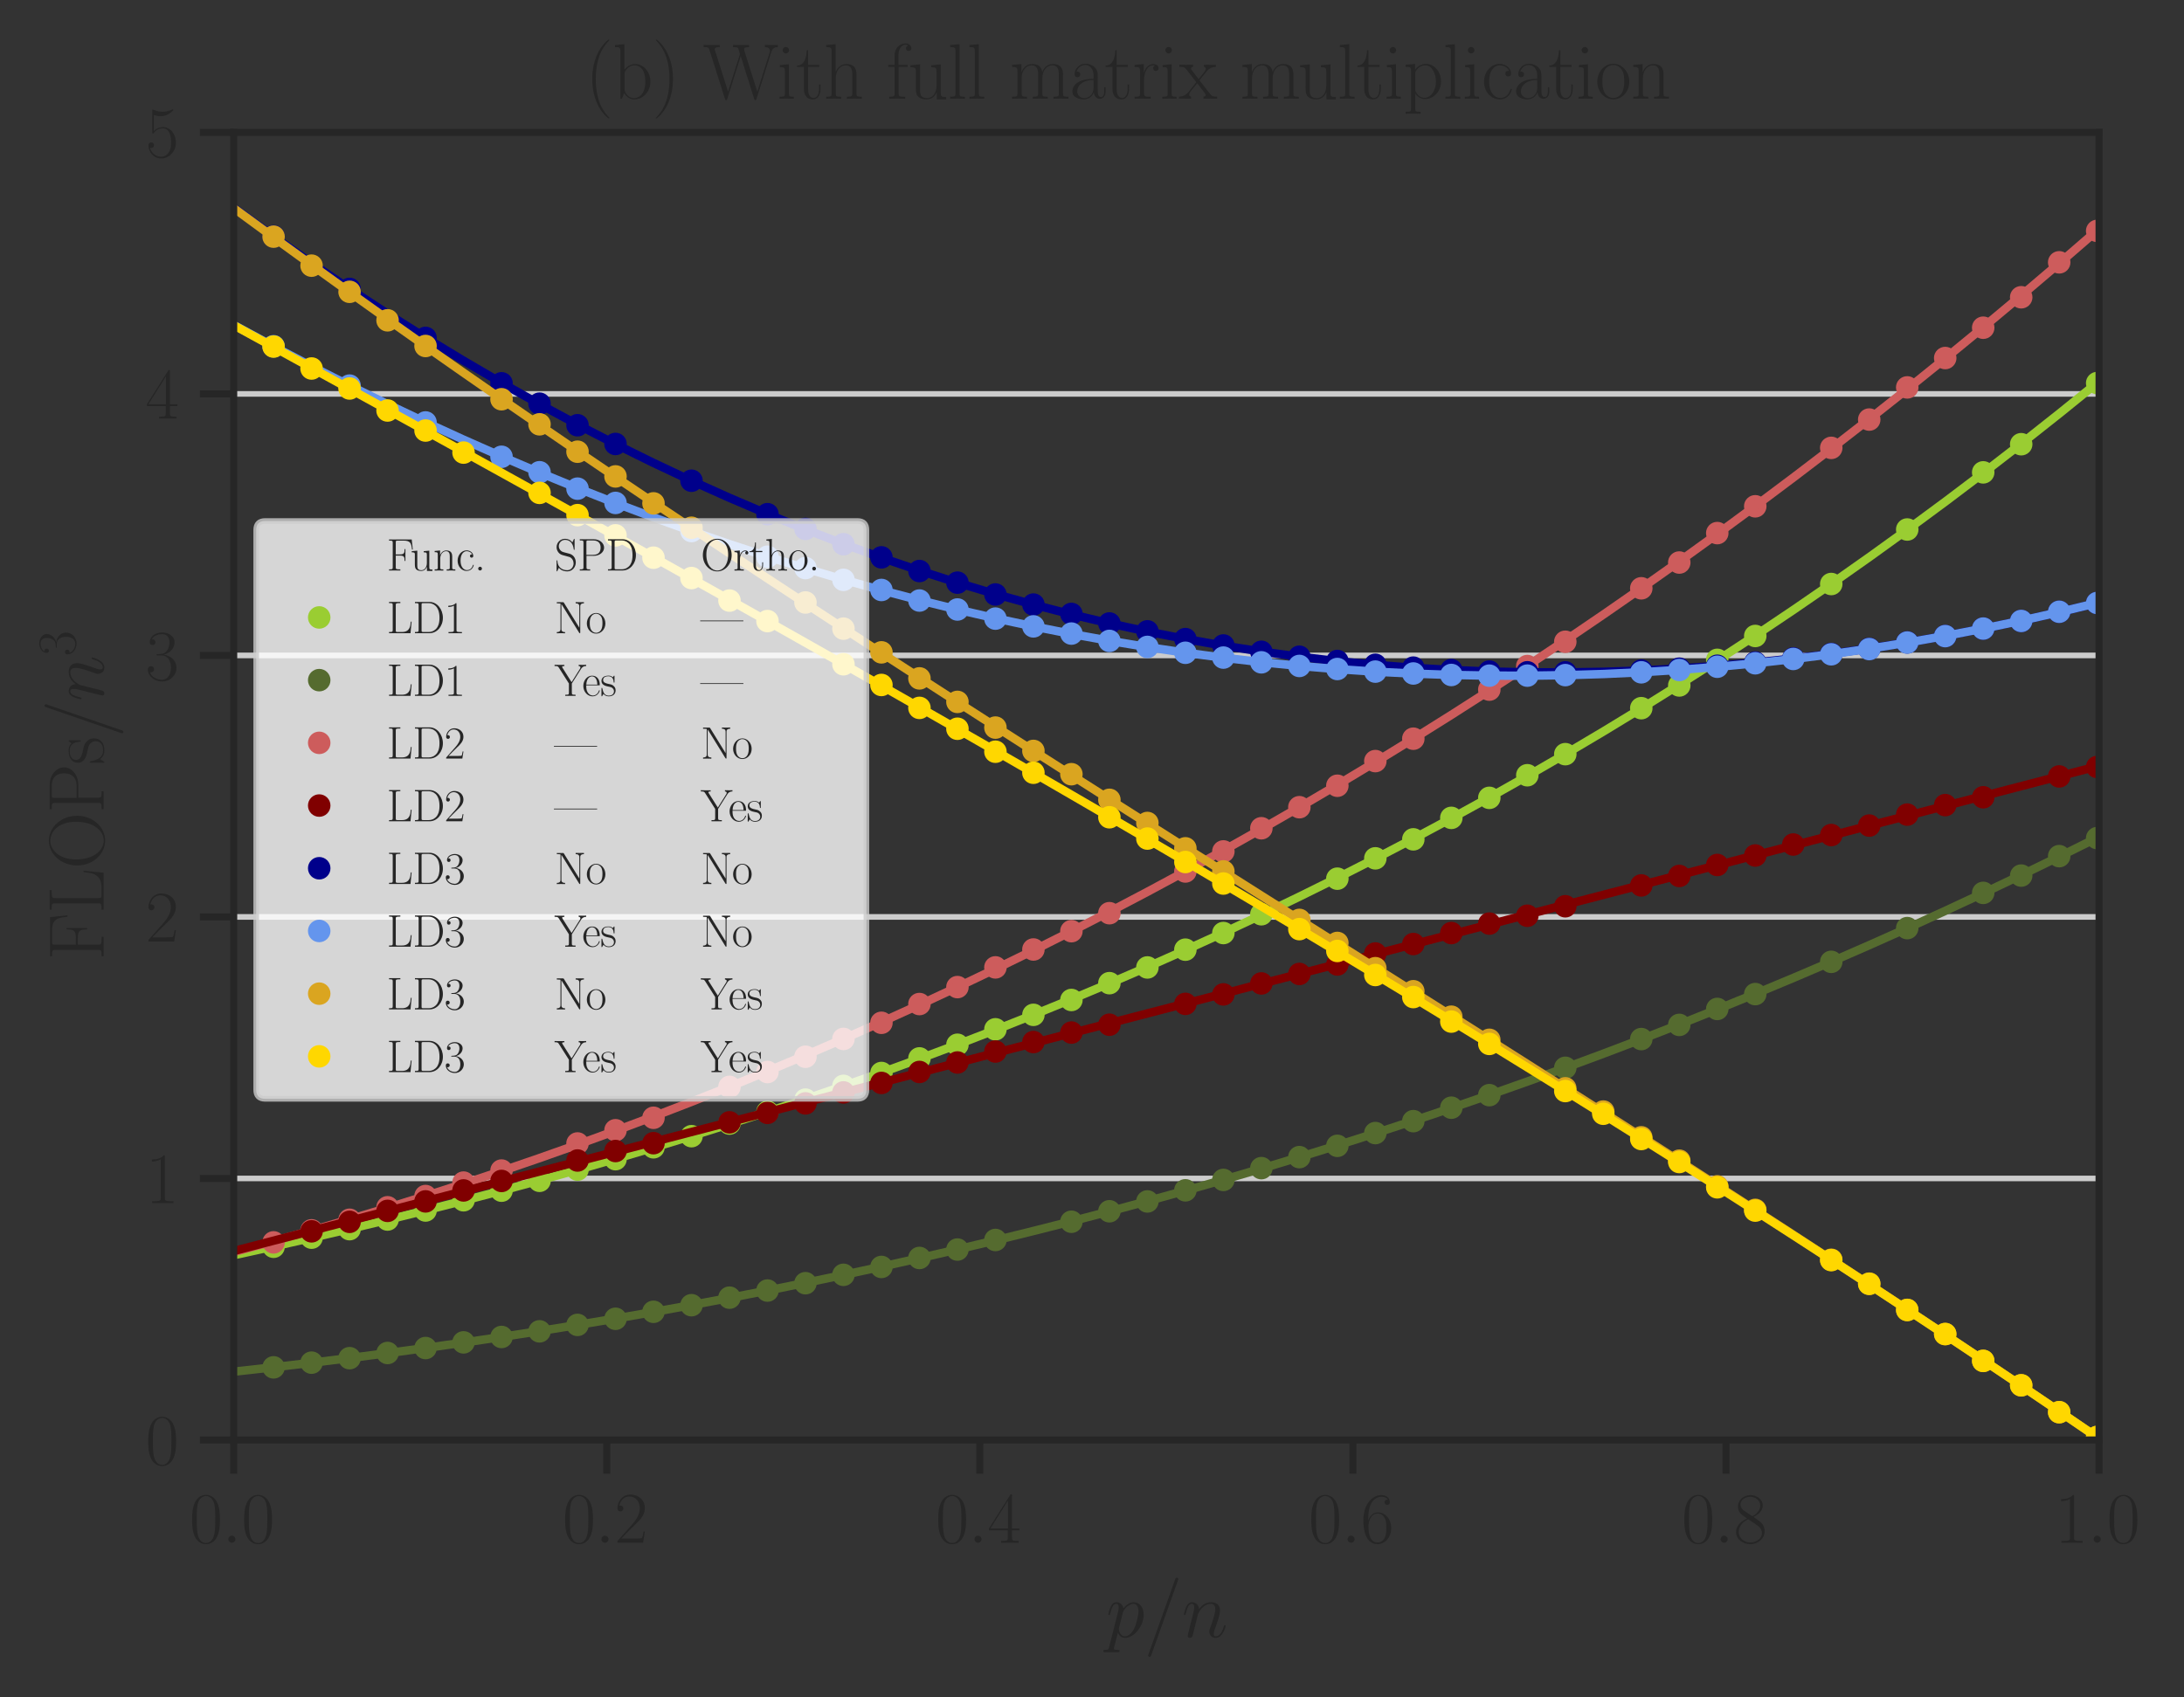 <?xml version="1.0" encoding="utf-8" standalone="no"?>
<!DOCTYPE svg PUBLIC "-//W3C//DTD SVG 1.1//EN"
  "http://www.w3.org/Graphics/SVG/1.1/DTD/svg11.dtd">
<svg height="301.392pt" version="1.1" viewBox="0 0 387.792 301.392" width="387.792pt" xmlns="http://www.w3.org/2000/svg" xmlns:xlink="http://www.w3.org/1999/xlink">
 <rect x="0" y="0" width="387.792" height="301.392" fill="#333333" stroke="none"/>
 <defs>
  <style type="text/css">*{stroke-linecap:butt;stroke-linejoin:round;}</style>
 </defs>
 <g id="figure_1">
  <g id="patch_1">
   <path d="M 0 301.392 
L 387.792 301.392 
L 387.792 0 
L 0 0 
z
" style="fill:none;"/>
  </g>
  <g id="axes_1">
   <g id="patch_2">
    <path d="M 41.498 255.741 
L 372.708 255.741 
L 372.708 23.511 
L 41.498 23.511 
z
" style="fill:none;"/>
   </g>
   <g id="matplotlib.axis_1">
    <g id="xtick_1">
     <g id="line2d_1">
      <defs>
       <path d="M 0 0 
L 0 6 
" id="ma7da7328dc" style="stroke:#262626;stroke-width:1.25;"/>
      </defs>
      <g>
       <use style="fill:#262626;stroke:#262626;stroke-width:1.25;" x="41.498" xlink:href="#ma7da7328dc" y="255.741"/>
      </g>
     </g>
     <g id="text_1">
      <!-- $\mathdefault{0.0}$ -->
      <g style="fill:#262626;" transform="translate(33.614 273.993)scale(0.127 -0.127)">
       <defs>
        <path d="M 2688 2025 
C 2688 2416 2682 3080 2413 3591 
C 2176 4039 1798 4198 1466 4198 
C 1158 4198 768 4058 525 3597 
C 269 3118 243 2524 243 2025 
C 243 1661 250 1106 448 619 
C 723 -39 1216 -128 1466 -128 
C 1760 -128 2208 -7 2470 600 
C 2662 1042 2688 1559 2688 2025 
z
M 1466 -26 
C 1056 -26 813 325 723 812 
C 653 1188 653 1738 653 2096 
C 653 2588 653 2997 736 3387 
C 858 3929 1216 4096 1466 4096 
C 1728 4096 2067 3923 2189 3400 
C 2272 3036 2278 2607 2278 2096 
C 2278 1680 2278 1169 2202 792 
C 2067 95 1690 -26 1466 -26 
z
" id="CMR17-30" transform="scale(0.016)"/>
        <path d="M 1178 307 
C 1178 492 1024 619 870 619 
C 685 619 557 466 557 313 
C 557 128 710 0 864 0 
C 1050 0 1178 153 1178 307 
z
" id="CMMI12-3a" transform="scale(0.016)"/>
       </defs>
       <use transform="scale(0.996)" xlink:href="#CMR17-30"/>
       <use transform="translate(45.69 0)scale(0.996)" xlink:href="#CMMI12-3a"/>
       <use transform="translate(72.788 0)scale(0.996)" xlink:href="#CMR17-30"/>
      </g>
     </g>
    </g>
    <g id="xtick_2">
     <g id="line2d_2">
      <g>
       <use style="fill:#262626;stroke:#262626;stroke-width:1.25;" x="107.74" xlink:href="#ma7da7328dc" y="255.741"/>
      </g>
     </g>
     <g id="text_2">
      <!-- $\mathdefault{0.2}$ -->
      <g style="fill:#262626;" transform="translate(99.856 273.993)scale(0.127 -0.127)">
       <defs>
        <path d="M 2669 989 
L 2554 989 
C 2490 536 2438 459 2413 420 
C 2381 369 1920 369 1830 369 
L 602 369 
C 832 619 1280 1072 1824 1597 
C 2214 1967 2669 2402 2669 3035 
C 2669 3790 2067 4224 1395 4224 
C 691 4224 262 3604 262 3030 
C 262 2780 448 2748 525 2748 
C 589 2748 781 2787 781 3010 
C 781 3207 614 3264 525 3264 
C 486 3264 448 3258 422 3245 
C 544 3790 915 4058 1306 4058 
C 1862 4058 2227 3617 2227 3035 
C 2227 2479 1901 2000 1536 1584 
L 262 146 
L 262 0 
L 2515 0 
L 2669 989 
z
" id="CMR17-32" transform="scale(0.016)"/>
       </defs>
       <use transform="scale(0.996)" xlink:href="#CMR17-30"/>
       <use transform="translate(45.69 0)scale(0.996)" xlink:href="#CMMI12-3a"/>
       <use transform="translate(72.788 0)scale(0.996)" xlink:href="#CMR17-32"/>
      </g>
     </g>
    </g>
    <g id="xtick_3">
     <g id="line2d_3">
      <g>
       <use style="fill:#262626;stroke:#262626;stroke-width:1.25;" x="173.982" xlink:href="#ma7da7328dc" y="255.741"/>
      </g>
     </g>
     <g id="text_3">
      <!-- $\mathdefault{0.4}$ -->
      <g style="fill:#262626;" transform="translate(166.098 273.993)scale(0.127 -0.127)">
       <defs>
        <path d="M 2150 4122 
C 2150 4256 2144 4256 2029 4256 
L 128 1254 
L 128 1088 
L 1779 1088 
L 1779 457 
C 1779 224 1766 160 1318 160 
L 1197 160 
L 1197 0 
C 1402 0 1747 0 1965 0 
C 2182 0 2528 0 2733 0 
L 2733 160 
L 2611 160 
C 2163 160 2150 224 2150 457 
L 2150 1088 
L 2803 1088 
L 2803 1254 
L 2150 1254 
L 2150 4122 
z
M 1798 3703 
L 1798 1254 
L 256 1254 
L 1798 3703 
z
" id="CMR17-34" transform="scale(0.016)"/>
       </defs>
       <use transform="scale(0.996)" xlink:href="#CMR17-30"/>
       <use transform="translate(45.69 0)scale(0.996)" xlink:href="#CMMI12-3a"/>
       <use transform="translate(72.788 0)scale(0.996)" xlink:href="#CMR17-34"/>
      </g>
     </g>
    </g>
    <g id="xtick_4">
     <g id="line2d_4">
      <g>
       <use style="fill:#262626;stroke:#262626;stroke-width:1.25;" x="240.224" xlink:href="#ma7da7328dc" y="255.741"/>
      </g>
     </g>
     <g id="text_4">
      <!-- $\mathdefault{0.6}$ -->
      <g style="fill:#262626;" transform="translate(232.34 273.993)scale(0.127 -0.127)">
       <defs>
        <path d="M 678 2176 
C 678 3690 1395 4032 1811 4032 
C 1946 4032 2272 4009 2400 3776 
C 2298 3776 2106 3776 2106 3553 
C 2106 3381 2246 3323 2336 3323 
C 2394 3323 2566 3348 2566 3560 
C 2566 3954 2246 4179 1805 4179 
C 1043 4179 243 3390 243 1984 
C 243 253 966 -128 1478 -128 
C 2099 -128 2688 427 2688 1283 
C 2688 2081 2170 2662 1517 2662 
C 1126 2662 838 2407 678 1960 
L 678 2176 
z
M 1478 25 
C 691 25 691 1200 691 1436 
C 691 1896 909 2560 1504 2560 
C 1613 2560 1926 2560 2138 2120 
C 2253 1870 2253 1609 2253 1289 
C 2253 944 2253 690 2118 434 
C 1978 171 1773 25 1478 25 
z
" id="CMR17-36" transform="scale(0.016)"/>
       </defs>
       <use transform="scale(0.996)" xlink:href="#CMR17-30"/>
       <use transform="translate(45.69 0)scale(0.996)" xlink:href="#CMMI12-3a"/>
       <use transform="translate(72.788 0)scale(0.996)" xlink:href="#CMR17-36"/>
      </g>
     </g>
    </g>
    <g id="xtick_5">
     <g id="line2d_5">
      <g>
       <use style="fill:#262626;stroke:#262626;stroke-width:1.25;" x="306.466" xlink:href="#ma7da7328dc" y="255.741"/>
      </g>
     </g>
     <g id="text_5">
      <!-- $\mathdefault{0.8}$ -->
      <g style="fill:#262626;" transform="translate(298.582 273.993)scale(0.127 -0.127)">
       <defs>
        <path d="M 1741 2264 
C 2144 2467 2554 2773 2554 3263 
C 2554 3841 1990 4179 1472 4179 
C 890 4179 378 3759 378 3180 
C 378 3021 416 2747 666 2505 
C 730 2442 998 2251 1171 2130 
C 883 1983 211 1634 211 934 
C 211 279 838 -128 1459 -128 
C 2144 -128 2720 362 2720 1010 
C 2720 1590 2330 1857 2074 2029 
L 1741 2264 
z
M 902 2822 
C 851 2854 595 3051 595 3351 
C 595 3739 998 4032 1459 4032 
C 1965 4032 2336 3676 2336 3262 
C 2336 2669 1670 2331 1638 2331 
C 1632 2331 1626 2331 1574 2370 
L 902 2822 
z
M 2080 1519 
C 2176 1449 2483 1240 2483 851 
C 2483 381 2010 25 1472 25 
C 890 25 448 438 448 940 
C 448 1443 838 1862 1280 2060 
L 2080 1519 
z
" id="CMR17-38" transform="scale(0.016)"/>
       </defs>
       <use transform="scale(0.996)" xlink:href="#CMR17-30"/>
       <use transform="translate(45.69 0)scale(0.996)" xlink:href="#CMMI12-3a"/>
       <use transform="translate(72.788 0)scale(0.996)" xlink:href="#CMR17-38"/>
      </g>
     </g>
    </g>
    <g id="xtick_6">
     <g id="line2d_6">
      <g>
       <use style="fill:#262626;stroke:#262626;stroke-width:1.25;" x="372.708" xlink:href="#ma7da7328dc" y="255.741"/>
      </g>
     </g>
     <g id="text_6">
      <!-- $\mathdefault{1.0}$ -->
      <g style="fill:#262626;" transform="translate(364.824 273.993)scale(0.127 -0.127)">
       <defs>
        <path d="M 1702 4058 
C 1702 4192 1696 4192 1606 4192 
C 1357 3916 979 3827 621 3827 
C 602 3827 570 3827 563 3808 
C 557 3795 557 3782 557 3648 
C 755 3648 1088 3686 1344 3839 
L 1344 461 
C 1344 236 1331 160 781 160 
L 589 160 
L 589 0 
C 896 0 1216 0 1523 0 
C 1830 0 2150 0 2458 0 
L 2458 160 
L 2266 160 
C 1715 160 1702 230 1702 458 
L 1702 4058 
z
" id="CMR17-31" transform="scale(0.016)"/>
       </defs>
       <use transform="scale(0.996)" xlink:href="#CMR17-31"/>
       <use transform="translate(45.69 0)scale(0.996)" xlink:href="#CMMI12-3a"/>
       <use transform="translate(72.788 0)scale(0.996)" xlink:href="#CMR17-30"/>
      </g>
     </g>
    </g>
    <g id="text_7">
     <!-- $p/n$ -->
     <g style="fill:#262626;" transform="translate(196.342 290.755)scale(0.138 -0.138)">
      <defs>
       <path d="M 275 -789 
C 230 -980 205 -1031 -58 -1031 
C -134 -1031 -198 -1031 -198 -1152 
C -198 -1165 -192 -1216 -122 -1216 
C -38 -1216 51 -1216 134 -1216 
L 410 -1216 
C 544 -1216 870 -1216 1005 -1216 
C 1043 -1216 1120 -1216 1120 -1101 
C 1120 -1031 1075 -1031 966 -1031 
C 672 -1031 653 -987 653 -937 
C 653 -861 941 219 979 364 
C 1050 185 1222 -64 1555 -64 
C 2278 -64 3059 875 3059 1814 
C 3059 2401 2726 2816 2246 2816 
C 1837 2816 1491 2420 1421 2331 
C 1370 2650 1120 2816 864 2816 
C 678 2816 531 2727 410 2484 
C 294 2254 205 1865 205 1839 
C 205 1814 230 1782 275 1782 
C 326 1782 333 1788 371 1935 
C 467 2312 589 2689 845 2689 
C 992 2689 1043 2587 1043 2397 
C 1043 2245 1024 2181 998 2067 
L 275 -789 
z
M 1382 1993 
C 1427 2171 1606 2357 1709 2446 
C 1779 2510 1990 2689 2234 2689 
C 2515 2689 2643 2408 2643 2076 
C 2643 1769 2464 1047 2304 715 
C 2144 370 1850 64 1555 64 
C 1120 64 1050 613 1050 639 
C 1050 658 1062 709 1069 741 
L 1382 1993 
z
" id="CMMI12-70" transform="scale(0.016)"/>
       <path d="M 2746 4562 
C 2746 4569 2784 4666 2784 4678 
C 2784 4755 2720 4800 2669 4800 
C 2637 4800 2579 4800 2528 4659 
L 384 -1363 
C 384 -1370 346 -1465 346 -1478 
C 346 -1555 410 -1600 461 -1600 
C 499 -1600 557 -1593 602 -1459 
L 2746 4562 
z
" id="CMMI12-3d" transform="scale(0.016)"/>
       <path d="M 1318 1871 
C 1331 1910 1491 2229 1728 2433 
C 1894 2586 2112 2689 2362 2689 
C 2618 2689 2707 2497 2707 2242 
C 2707 1878 2445 1150 2317 805 
C 2259 651 2227 568 2227 453 
C 2227 166 2426 -64 2733 -64 
C 3328 -64 3552 875 3552 913 
C 3552 945 3526 971 3488 971 
C 3430 971 3424 952 3392 843 
C 3245 319 3002 64 2752 64 
C 2688 64 2586 64 2586 269 
C 2586 429 2656 621 2694 710 
C 2822 1063 3091 1780 3091 2145 
C 3091 2528 2867 2816 2381 2816 
C 1811 2816 1510 2415 1395 2255 
C 1376 2618 1114 2816 832 2816 
C 627 2816 486 2695 378 2478 
C 262 2248 173 1865 173 1839 
C 173 1814 198 1782 243 1782 
C 294 1782 301 1788 339 1935 
C 442 2325 557 2689 813 2689 
C 960 2689 1011 2586 1011 2395 
C 1011 2254 947 2005 902 1807 
L 723 1118 
C 698 996 627 709 595 594 
C 550 428 480 128 480 96 
C 480 6 550 -64 646 -64 
C 723 -64 813 -26 864 70 
C 877 102 934 326 966 453 
L 1107 1028 
L 1318 1871 
z
" id="CMMI12-6e" transform="scale(0.016)"/>
      </defs>
      <use transform="scale(0.996)" xlink:href="#CMMI12-70"/>
      <use transform="translate(48.96 0)scale(0.996)" xlink:href="#CMMI12-3d"/>
      <use transform="translate(97.734 0)scale(0.996)" xlink:href="#CMMI12-6e"/>
     </g>
    </g>
   </g>
   <g id="matplotlib.axis_2">
    <g id="ytick_1">
     <g id="line2d_7">
      <path clip-path="url(#pe543f38f0c)" d="M 41.498 255.741 
L 372.708 255.741 
" style="fill:none;stroke:#cccccc;stroke-linecap:round;"/>
     </g>
     <g id="line2d_8">
      <defs>
       <path d="M 0 0 
L -6 0 
" id="m303b947684" style="stroke:#262626;stroke-width:1.25;"/>
      </defs>
      <g>
       <use style="fill:#262626;stroke:#262626;stroke-width:1.25;" x="41.498" xlink:href="#m303b947684" y="255.741"/>
      </g>
     </g>
     <g id="text_8">
      <!-- $\mathdefault{0}$ -->
      <g style="fill:#262626;" transform="translate(25.828 260.117)scale(0.127 -0.127)">
       <use transform="scale(0.996)" xlink:href="#CMR17-30"/>
      </g>
     </g>
    </g>
    <g id="ytick_2">
     <g id="line2d_9">
      <path clip-path="url(#pe543f38f0c)" d="M 41.498 209.295 
L 372.708 209.295 
" style="fill:none;stroke:#cccccc;stroke-linecap:round;"/>
     </g>
     <g id="line2d_10">
      <g>
       <use style="fill:#262626;stroke:#262626;stroke-width:1.25;" x="41.498" xlink:href="#m303b947684" y="209.295"/>
      </g>
     </g>
     <g id="text_9">
      <!-- $\mathdefault{1}$ -->
      <g style="fill:#262626;" transform="translate(25.828 213.671)scale(0.127 -0.127)">
       <use transform="scale(0.996)" xlink:href="#CMR17-31"/>
      </g>
     </g>
    </g>
    <g id="ytick_3">
     <g id="line2d_11">
      <path clip-path="url(#pe543f38f0c)" d="M 41.498 162.849 
L 372.708 162.849 
" style="fill:none;stroke:#cccccc;stroke-linecap:round;"/>
     </g>
     <g id="line2d_12">
      <g>
       <use style="fill:#262626;stroke:#262626;stroke-width:1.25;" x="41.498" xlink:href="#m303b947684" y="162.849"/>
      </g>
     </g>
     <g id="text_10">
      <!-- $\mathdefault{2}$ -->
      <g style="fill:#262626;" transform="translate(25.828 167.225)scale(0.127 -0.127)">
       <use transform="scale(0.996)" xlink:href="#CMR17-32"/>
      </g>
     </g>
    </g>
    <g id="ytick_4">
     <g id="line2d_13">
      <path clip-path="url(#pe543f38f0c)" d="M 41.498 116.403 
L 372.708 116.403 
" style="fill:none;stroke:#cccccc;stroke-linecap:round;"/>
     </g>
     <g id="line2d_14">
      <g>
       <use style="fill:#262626;stroke:#262626;stroke-width:1.25;" x="41.498" xlink:href="#m303b947684" y="116.403"/>
      </g>
     </g>
     <g id="text_11">
      <!-- $\mathdefault{3}$ -->
      <g style="fill:#262626;" transform="translate(25.828 120.779)scale(0.127 -0.127)">
       <defs>
        <path d="M 1414 2157 
C 1984 2157 2234 1662 2234 1090 
C 2234 320 1824 25 1453 25 
C 1114 25 563 194 390 693 
C 422 680 454 680 486 680 
C 640 680 755 782 755 948 
C 755 1133 614 1216 486 1216 
C 378 1216 211 1165 211 926 
C 211 335 787 -128 1466 -128 
C 2176 -128 2720 430 2720 1085 
C 2720 1707 2208 2157 1600 2227 
C 2086 2328 2554 2756 2554 3329 
C 2554 3820 2048 4179 1472 4179 
C 890 4179 378 3829 378 3329 
C 378 3110 544 3072 627 3072 
C 762 3072 877 3155 877 3321 
C 877 3486 762 3569 627 3569 
C 602 3569 570 3569 544 3557 
C 730 3959 1235 4032 1459 4032 
C 1683 4032 2106 3925 2106 3320 
C 2106 3143 2080 2828 1862 2550 
C 1670 2304 1453 2304 1242 2284 
C 1210 2284 1062 2269 1037 2269 
C 992 2263 966 2257 966 2208 
C 966 2163 973 2157 1101 2157 
L 1414 2157 
z
" id="CMR17-33" transform="scale(0.016)"/>
       </defs>
       <use transform="scale(0.996)" xlink:href="#CMR17-33"/>
      </g>
     </g>
    </g>
    <g id="ytick_5">
     <g id="line2d_15">
      <path clip-path="url(#pe543f38f0c)" d="M 41.498 69.957 
L 372.708 69.957 
" style="fill:none;stroke:#cccccc;stroke-linecap:round;"/>
     </g>
     <g id="line2d_16">
      <g>
       <use style="fill:#262626;stroke:#262626;stroke-width:1.25;" x="41.498" xlink:href="#m303b947684" y="69.957"/>
      </g>
     </g>
     <g id="text_12">
      <!-- $\mathdefault{4}$ -->
      <g style="fill:#262626;" transform="translate(25.828 74.333)scale(0.127 -0.127)">
       <use transform="scale(0.996)" xlink:href="#CMR17-34"/>
      </g>
     </g>
    </g>
    <g id="ytick_6">
     <g id="line2d_17">
      <path clip-path="url(#pe543f38f0c)" d="M 41.498 23.511 
L 372.708 23.511 
" style="fill:none;stroke:#cccccc;stroke-linecap:round;"/>
     </g>
     <g id="line2d_18">
      <g>
       <use style="fill:#262626;stroke:#262626;stroke-width:1.25;" x="41.498" xlink:href="#m303b947684" y="23.511"/>
      </g>
     </g>
     <g id="text_13">
      <!-- $\mathdefault{5}$ -->
      <g style="fill:#262626;" transform="translate(25.828 27.887)scale(0.127 -0.127)">
       <defs>
        <path d="M 730 3692 
C 794 3666 1056 3584 1325 3584 
C 1920 3584 2246 3911 2432 4100 
C 2432 4157 2432 4192 2394 4192 
C 2387 4192 2374 4192 2323 4163 
C 2099 4058 1837 3973 1517 3973 
C 1325 3973 1037 3999 723 4139 
C 653 4171 640 4171 634 4171 
C 602 4171 595 4164 595 4037 
L 595 2203 
C 595 2089 595 2057 659 2057 
C 691 2057 704 2070 736 2114 
C 941 2401 1222 2522 1542 2522 
C 1766 2522 2246 2382 2246 1289 
C 2246 1085 2246 715 2054 421 
C 1894 159 1645 25 1370 25 
C 947 25 518 320 403 814 
C 429 807 480 795 506 795 
C 589 795 749 840 749 1038 
C 749 1210 627 1280 506 1280 
C 358 1280 262 1190 262 1011 
C 262 454 704 -128 1382 -128 
C 2042 -128 2669 440 2669 1264 
C 2669 2030 2170 2624 1549 2624 
C 1222 2624 947 2503 730 2274 
L 730 3692 
z
" id="CMR17-35" transform="scale(0.016)"/>
       </defs>
       <use transform="scale(0.996)" xlink:href="#CMR17-35"/>
      </g>
     </g>
    </g>
    <g id="text_14">
     <!-- FLOPs/$n^3$ -->
     <g style="fill:#262626;" transform="translate(18.391 170.55)rotate(-90)scale(0.138 -0.138)">
      <defs>
       <path d="M 3482 4325 
L 326 4325 
L 326 4160 
C 768 4160 838 4160 838 3874 
L 838 446 
C 838 160 768 160 326 160 
L 326 0 
C 512 0 870 0 1069 0 
C 1331 0 1638 0 1901 0 
L 1901 160 
L 1760 160 
C 1274 160 1261 223 1261 452 
L 1261 2075 
L 1837 2075 
C 2432 2075 2490 1865 2490 1332 
L 2605 1332 
L 2605 2987 
L 2490 2987 
C 2490 2450 2432 2240 1837 2240 
L 1261 2240 
L 1261 3911 
C 1261 4128 1274 4160 1530 4160 
L 2355 4160 
C 3322 4160 3430 3765 3520 2916 
L 3635 2916 
L 3482 4325 
z
" id="CMR17-46" transform="scale(0.016)"/>
       <path d="M 3469 1615 
L 3354 1615 
C 3302 983 3219 166 2125 166 
L 1530 166 
C 1274 166 1261 197 1261 414 
L 1261 3898 
C 1261 4129 1274 4192 1760 4192 
L 1901 4192 
L 1901 4352 
C 1638 4352 1331 4352 1069 4352 
C 870 4352 512 4352 326 4352 
L 326 4192 
C 768 4192 838 4192 838 3905 
L 838 452 
C 838 166 768 166 326 166 
L 326 0 
L 3315 0 
L 3469 1615 
z
" id="CMR17-4c" transform="scale(0.016)"/>
       <path d="M 4307 2135 
C 4307 3437 3366 4416 2304 4416 
C 1216 4416 294 3424 294 2135 
C 294 845 1229 -128 2298 -128 
C 3392 -128 4307 864 4307 2135 
z
M 2304 -13 
C 1574 -13 781 711 781 2217 
C 781 3716 1651 4301 2298 4301 
C 2976 4301 3821 3698 3821 2217 
C 3821 686 3008 -13 2304 -13 
z
" id="CMR17-4f" transform="scale(0.016)"/>
       <path d="M 1267 2042 
L 2291 2042 
C 3117 2042 3718 2578 3718 3184 
C 3718 3791 3130 4352 2291 4352 
L 333 4352 
L 333 4186 
C 774 4186 845 4186 845 3899 
L 845 446 
C 845 160 774 160 333 160 
L 333 0 
C 518 0 858 0 1056 0 
C 1254 0 1594 0 1779 0 
L 1779 160 
C 1338 160 1267 160 1267 446 
L 1267 2042 
z
M 1254 2176 
L 1254 3938 
C 1254 4155 1267 4186 1523 4186 
L 2170 4186 
C 2995 4186 3232 3714 3232 3184 
C 3232 2604 2950 2176 2170 2176 
L 1254 2176 
z
" id="CMR17-50" transform="scale(0.016)"/>
       <path d="M 1978 2697 
C 1978 2813 1971 2819 1933 2819 
C 1907 2819 1901 2813 1824 2717 
C 1805 2691 1747 2626 1728 2601 
C 1523 2819 1235 2819 1126 2819 
C 416 2819 160 2447 160 2076 
C 160 1498 813 1365 998 1325 
C 1402 1243 1542 1217 1677 1101 
C 1760 1025 1901 884 1901 654 
C 1901 384 1747 38 1158 38 
C 602 38 403 460 288 1021 
C 269 1110 269 1117 218 1117 
C 166 1117 160 1110 160 983 
L 160 63 
C 160 -51 166 -58 205 -58 
C 237 -58 243 -51 275 0 
C 314 57 410 211 448 276 
C 576 103 800 -64 1158 -64 
C 1792 -64 2131 283 2131 784 
C 2131 1112 1958 1285 1875 1362 
C 1683 1561 1459 1606 1190 1657 
C 838 1735 390 1825 390 2217 
C 390 2383 480 2737 1126 2737 
C 1811 2737 1850 2094 1862 1888 
C 1869 1856 1901 1849 1920 1849 
C 1978 1849 1978 1869 1978 1978 
L 1978 2697 
z
" id="CMR17-73" transform="scale(0.016)"/>
       <path d="M 2605 4545 
C 2637 4627 2637 4640 2637 4653 
C 2637 4729 2579 4768 2528 4768 
C 2451 4768 2426 4717 2400 4640 
L 326 -1377 
C 294 -1460 294 -1473 294 -1486 
C 294 -1562 352 -1600 403 -1600 
C 480 -1600 506 -1549 531 -1473 
L 2605 4545 
z
" id="CMR17-2f" transform="scale(0.016)"/>
      </defs>
      <use transform="scale(0.996)" xlink:href="#CMR17-46"/>
      <use transform="translate(59.984 0)scale(0.996)" xlink:href="#CMR17-4c"/>
      <use transform="translate(117.365 0)scale(0.996)" xlink:href="#CMR17-4f"/>
      <use transform="translate(189.08 0)scale(0.996)" xlink:href="#CMR17-50"/>
      <use transform="translate(251.666 0)scale(0.996)" xlink:href="#CMR17-73"/>
      <use transform="translate(287.468 0)scale(0.996)" xlink:href="#CMR17-2f"/>
      <use transform="translate(333.158 0)scale(0.996)" xlink:href="#CMMI12-6e"/>
      <use transform="translate(391.388 36.154)scale(0.697)" xlink:href="#CMR17-33"/>
     </g>
    </g>
   </g>
   <g id="line2d_19">
    <defs>
     <path d="M 0 1.5 
C 0.398 1.5 0.779 1.342 1.061 1.061 
C 1.342 0.779 1.5 0.398 1.5 0 
C 1.5 -0.398 1.342 -0.779 1.061 -1.061 
C 0.779 -1.342 0.398 -1.5 0 -1.5 
C -0.398 -1.5 -0.779 -1.342 -1.061 -1.061 
C -1.342 -0.779 -1.5 -0.398 -1.5 0 
C -1.5 0.398 -1.342 0.779 -1.061 1.061 
C -0.779 1.342 -0.398 1.5 0 1.5 
z
" id="ma4cf9ce437" style="stroke:#9acd32;"/>
    </defs>
    <g clip-path="url(#pe543f38f0c)">
     <use style="fill:#9acd32;stroke:#9acd32;" x="183.493" xlink:href="#ma4cf9ce437" y="180.238"/>
     <use style="fill:#9acd32;stroke:#9acd32;" x="89.051" xlink:href="#ma4cf9ce437" y="211.468"/>
     <use style="fill:#9acd32;stroke:#9acd32;" x="136.272" xlink:href="#ma4cf9ce437" y="197.452"/>
     <use style="fill:#9acd32;stroke:#9acd32;" x="277.935" xlink:href="#ma4cf9ce437" y="133.94"/>
     <use style="fill:#9acd32;stroke:#9acd32;" x="75.559" xlink:href="#ma4cf9ce437" y="214.988"/>
     <use style="fill:#9acd32;stroke:#9acd32;" x="338.648" xlink:href="#ma4cf9ce437" y="94.04"/>
     <use style="fill:#9acd32;stroke:#9acd32;" x="102.542" xlink:href="#ma4cf9ce437" y="207.731"/>
     <use style="fill:#9acd32;stroke:#9acd32;" x="149.763" xlink:href="#ma4cf9ce437" y="192.853"/>
     <use style="fill:#9acd32;stroke:#9acd32;" x="122.78" xlink:href="#ma4cf9ce437" y="201.787"/>
     <use style="fill:#9acd32;stroke:#9acd32;" x="325.156" xlink:href="#ma4cf9ce437" y="103.721"/>
     <use style="fill:#9acd32;stroke:#9acd32;" x="62.067" xlink:href="#ma4cf9ce437" y="218.303"/>
     <use style="fill:#9acd32;stroke:#9acd32;" x="55.321" xlink:href="#ma4cf9ce437" y="219.814"/>
     <use style="fill:#9acd32;stroke:#9acd32;" x="170.001" xlink:href="#ma4cf9ce437" y="185.551"/>
     <use style="fill:#9acd32;stroke:#9acd32;" x="196.984" xlink:href="#ma4cf9ce437" y="174.613"/>
     <use style="fill:#9acd32;stroke:#9acd32;" x="291.427" xlink:href="#ma4cf9ce437" y="125.774"/>
     <use style="fill:#9acd32;stroke:#9acd32;" x="217.222" xlink:href="#ma4cf9ce437" y="165.711"/>
     <use style="fill:#9acd32;stroke:#9acd32;" x="244.205" xlink:href="#ma4cf9ce437" y="152.442"/>
     <use style="fill:#9acd32;stroke:#9acd32;" x="48.575" xlink:href="#ma4cf9ce437" y="221.428"/>
     <use style="fill:#9acd32;stroke:#9acd32;" x="68.813" xlink:href="#ma4cf9ce437" y="216.591"/>
     <use style="fill:#9acd32;stroke:#9acd32;" x="116.034" xlink:href="#ma4cf9ce437" y="203.762"/>
     <use style="fill:#9acd32;stroke:#9acd32;" x="109.288" xlink:href="#ma4cf9ce437" y="205.871"/>
     <use style="fill:#9acd32;stroke:#9acd32;" x="264.443" xlink:href="#ma4cf9ce437" y="141.7"/>
     <use style="fill:#9acd32;stroke:#9acd32;" x="163.255" xlink:href="#ma4cf9ce437" y="187.975"/>
     <use style="fill:#9acd32;stroke:#9acd32;" x="156.509" xlink:href="#ma4cf9ce437" y="190.566"/>
     <use style="fill:#9acd32;stroke:#9acd32;" x="95.796" xlink:href="#ma4cf9ce437" y="209.717"/>
     <use style="fill:#9acd32;stroke:#9acd32;" x="82.305" xlink:href="#ma4cf9ce437" y="213.171"/>
     <use style="fill:#9acd32;stroke:#9acd32;" x="372.377" xlink:href="#ma4cf9ce437" y="68.033"/>
     <use style="fill:#9acd32;stroke:#9acd32;" x="203.73" xlink:href="#ma4cf9ce437" y="171.821"/>
     <use style="fill:#9acd32;stroke:#9acd32;" x="210.476" xlink:href="#ma4cf9ce437" y="168.662"/>
     <use style="fill:#9acd32;stroke:#9acd32;" x="311.664" xlink:href="#ma4cf9ce437" y="112.95"/>
     <use style="fill:#9acd32;stroke:#9acd32;" x="352.139" xlink:href="#ma4cf9ce437" y="83.893"/>
     <use style="fill:#9acd32;stroke:#9acd32;" x="129.526" xlink:href="#ma4cf9ce437" y="199.549"/>
     <use style="fill:#9acd32;stroke:#9acd32;" x="257.697" xlink:href="#ma4cf9ce437" y="145.256"/>
     <use style="fill:#9acd32;stroke:#9acd32;" x="143.018" xlink:href="#ma4cf9ce437" y="195.296"/>
     <use style="fill:#9acd32;stroke:#9acd32;" x="304.918" xlink:href="#ma4cf9ce437" y="117.189"/>
     <use style="fill:#9acd32;stroke:#9acd32;" x="250.951" xlink:href="#ma4cf9ce437" y="149.068"/>
     <use style="fill:#9acd32;stroke:#9acd32;" x="176.747" xlink:href="#ma4cf9ce437" y="182.806"/>
     <use style="fill:#9acd32;stroke:#9acd32;" x="190.239" xlink:href="#ma4cf9ce437" y="177.599"/>
     <use style="fill:#9acd32;stroke:#9acd32;" x="223.968" xlink:href="#ma4cf9ce437" y="162.373"/>
     <use style="fill:#9acd32;stroke:#9acd32;" x="298.172" xlink:href="#ma4cf9ce437" y="121.739"/>
     <use style="fill:#9acd32;stroke:#9acd32;" x="358.885" xlink:href="#ma4cf9ce437" y="78.893"/>
     <use style="fill:#9acd32;stroke:#9acd32;" x="237.46" xlink:href="#ma4cf9ce437" y="156.057"/>
     <use style="fill:#9acd32;stroke:#9acd32;" x="271.189" xlink:href="#ma4cf9ce437" y="137.685"/>
    </g>
   </g>
   <g id="line2d_20">
    <path clip-path="url(#pe543f38f0c)" d="M 41.498 222.934 
L 48.258 221.446 
L 55.017 219.913 
L 61.777 218.336 
L 68.536 216.711 
L 75.295 215.037 
L 82.055 213.313 
L 88.814 211.536 
L 95.573 209.706 
L 102.333 207.82 
L 109.092 205.877 
L 115.852 203.875 
L 122.611 201.813 
L 129.37 199.688 
L 136.13 197.5 
L 142.889 195.246 
L 149.648 192.925 
L 156.408 190.535 
L 163.167 188.075 
L 169.927 185.542 
L 176.686 182.936 
L 183.445 180.254 
L 190.205 177.495 
L 196.964 174.657 
L 203.724 171.738 
L 210.483 168.738 
L 217.242 165.653 
L 224.002 162.483 
L 230.761 159.226 
L 237.52 155.88 
L 244.28 152.443 
L 251.039 148.915 
L 257.799 145.292 
L 264.558 141.574 
L 271.317 137.759 
L 278.077 133.845 
L 284.836 129.83 
L 291.595 125.714 
L 298.355 121.493 
L 305.114 117.167 
L 311.874 112.734 
L 318.633 108.192 
L 325.392 103.539 
L 332.152 98.775 
L 338.911 93.896 
L 345.671 88.902 
L 352.43 83.791 
L 359.189 78.561 
L 365.949 73.21 
L 372.708 67.737 
" style="fill:none;stroke:#9acd32;stroke-linecap:round;stroke-width:1.5;"/>
   </g>
   <g id="line2d_21">
    <defs>
     <path d="M 0 1.5 
C 0.398 1.5 0.779 1.342 1.061 1.061 
C 1.342 0.779 1.5 0.398 1.5 0 
C 1.5 -0.398 1.342 -0.779 1.061 -1.061 
C 0.779 -1.342 0.398 -1.5 0 -1.5 
C -0.398 -1.5 -0.779 -1.342 -1.061 -1.061 
C -1.342 -0.779 -1.5 -0.398 -1.5 0 
C -1.5 0.398 -1.342 0.779 -1.061 1.061 
C -0.779 1.342 -0.398 1.5 0 1.5 
z
" id="m125d7aa2d8" style="stroke:#556b2f;"/>
    </defs>
    <g clip-path="url(#pe543f38f0c)">
     <use style="fill:#556b2f;stroke:#556b2f;" x="230.714" xlink:href="#m125d7aa2d8" y="205.509"/>
     <use style="fill:#556b2f;stroke:#556b2f;" x="89.051" xlink:href="#m125d7aa2d8" y="237.449"/>
     <use style="fill:#556b2f;stroke:#556b2f;" x="136.272" xlink:href="#m125d7aa2d8" y="229.205"/>
     <use style="fill:#556b2f;stroke:#556b2f;" x="277.935" xlink:href="#m125d7aa2d8" y="189.644"/>
     <use style="fill:#556b2f;stroke:#556b2f;" x="75.559" xlink:href="#m125d7aa2d8" y="239.417"/>
     <use style="fill:#556b2f;stroke:#556b2f;" x="102.542" xlink:href="#m125d7aa2d8" y="235.305"/>
     <use style="fill:#556b2f;stroke:#556b2f;" x="338.648" xlink:href="#m125d7aa2d8" y="164.835"/>
     <use style="fill:#556b2f;stroke:#556b2f;" x="55.321" xlink:href="#m125d7aa2d8" y="242.012"/>
     <use style="fill:#556b2f;stroke:#556b2f;" x="122.78" xlink:href="#m125d7aa2d8" y="231.807"/>
     <use style="fill:#556b2f;stroke:#556b2f;" x="62.067" xlink:href="#m125d7aa2d8" y="241.215"/>
     <use style="fill:#556b2f;stroke:#556b2f;" x="149.763" xlink:href="#m125d7aa2d8" y="226.411"/>
     <use style="fill:#556b2f;stroke:#556b2f;" x="325.156" xlink:href="#m125d7aa2d8" y="170.825"/>
     <use style="fill:#556b2f;stroke:#556b2f;" x="170.001" xlink:href="#m125d7aa2d8" y="221.922"/>
     <use style="fill:#556b2f;stroke:#556b2f;" x="48.575" xlink:href="#m125d7aa2d8" y="242.846"/>
     <use style="fill:#556b2f;stroke:#556b2f;" x="196.984" xlink:href="#m125d7aa2d8" y="215.123"/>
     <use style="fill:#556b2f;stroke:#556b2f;" x="291.427" xlink:href="#m125d7aa2d8" y="184.542"/>
     <use style="fill:#556b2f;stroke:#556b2f;" x="217.222" xlink:href="#m125d7aa2d8" y="209.555"/>
     <use style="fill:#556b2f;stroke:#556b2f;" x="244.205" xlink:href="#m125d7aa2d8" y="201.236"/>
     <use style="fill:#556b2f;stroke:#556b2f;" x="68.813" xlink:href="#m125d7aa2d8" y="240.294"/>
     <use style="fill:#556b2f;stroke:#556b2f;" x="116.034" xlink:href="#m125d7aa2d8" y="232.979"/>
     <use style="fill:#556b2f;stroke:#556b2f;" x="109.288" xlink:href="#m125d7aa2d8" y="234.22"/>
     <use style="fill:#556b2f;stroke:#556b2f;" x="264.443" xlink:href="#m125d7aa2d8" y="194.501"/>
     <use style="fill:#556b2f;stroke:#556b2f;" x="163.255" xlink:href="#m125d7aa2d8" y="223.418"/>
     <use style="fill:#556b2f;stroke:#556b2f;" x="156.509" xlink:href="#m125d7aa2d8" y="225.011"/>
     <use style="fill:#556b2f;stroke:#556b2f;" x="82.305" xlink:href="#m125d7aa2d8" y="238.408"/>
     <use style="fill:#556b2f;stroke:#556b2f;" x="95.796" xlink:href="#m125d7aa2d8" y="236.45"/>
     <use style="fill:#556b2f;stroke:#556b2f;" x="372.377" xlink:href="#m125d7aa2d8" y="148.846"/>
     <use style="fill:#556b2f;stroke:#556b2f;" x="203.73" xlink:href="#m125d7aa2d8" y="213.379"/>
     <use style="fill:#556b2f;stroke:#556b2f;" x="210.476" xlink:href="#m125d7aa2d8" y="211.404"/>
     <use style="fill:#556b2f;stroke:#556b2f;" x="129.526" xlink:href="#m125d7aa2d8" y="230.468"/>
     <use style="fill:#556b2f;stroke:#556b2f;" x="352.139" xlink:href="#m125d7aa2d8" y="158.579"/>
     <use style="fill:#556b2f;stroke:#556b2f;" x="311.664" xlink:href="#m125d7aa2d8" y="176.553"/>
     <use style="fill:#556b2f;stroke:#556b2f;" x="143.018" xlink:href="#m125d7aa2d8" y="227.899"/>
     <use style="fill:#556b2f;stroke:#556b2f;" x="257.697" xlink:href="#m125d7aa2d8" y="196.73"/>
     <use style="fill:#556b2f;stroke:#556b2f;" x="304.918" xlink:href="#m125d7aa2d8" y="179.191"/>
     <use style="fill:#556b2f;stroke:#556b2f;" x="250.951" xlink:href="#m125d7aa2d8" y="199.119"/>
     <use style="fill:#556b2f;stroke:#556b2f;" x="176.747" xlink:href="#m125d7aa2d8" y="220.222"/>
     <use style="fill:#556b2f;stroke:#556b2f;" x="190.239" xlink:href="#m125d7aa2d8" y="216.985"/>
     <use style="fill:#556b2f;stroke:#556b2f;" x="223.968" xlink:href="#m125d7aa2d8" y="207.464"/>
     <use style="fill:#556b2f;stroke:#556b2f;" x="358.885" xlink:href="#m125d7aa2d8" y="155.505"/>
     <use style="fill:#556b2f;stroke:#556b2f;" x="298.172" xlink:href="#m125d7aa2d8" y="182.025"/>
     <use style="fill:#556b2f;stroke:#556b2f;" x="237.46" xlink:href="#m125d7aa2d8" y="203.503"/>
     <use style="fill:#556b2f;stroke:#556b2f;" x="365.631" xlink:href="#m125d7aa2d8" y="152.052"/>
    </g>
   </g>
   <g id="line2d_22">
    <path clip-path="url(#pe543f38f0c)" d="M 41.498 243.616 
L 48.258 242.861 
L 55.017 242.068 
L 61.777 241.234 
L 68.536 240.359 
L 75.295 239.443 
L 82.055 238.485 
L 88.814 237.484 
L 95.573 236.44 
L 102.333 235.352 
L 109.092 234.22 
L 115.852 233.042 
L 122.611 231.818 
L 129.37 230.548 
L 136.13 229.231 
L 142.889 227.866 
L 149.648 226.453 
L 156.408 224.991 
L 163.167 223.479 
L 169.927 221.917 
L 176.686 220.305 
L 183.445 218.64 
L 190.205 216.924 
L 196.964 215.156 
L 203.724 213.333 
L 210.483 211.457 
L 217.242 209.527 
L 224.002 207.541 
L 230.761 205.499 
L 237.52 203.401 
L 244.28 201.246 
L 251.039 199.033 
L 257.799 196.762 
L 264.558 194.432 
L 271.317 192.043 
L 278.077 189.593 
L 284.836 187.083 
L 291.595 184.511 
L 298.355 181.877 
L 305.114 179.18 
L 311.874 176.42 
L 318.633 173.596 
L 325.392 170.708 
L 332.152 167.754 
L 338.911 164.735 
L 345.671 161.649 
L 352.43 158.496 
L 359.189 155.276 
L 365.949 151.987 
L 372.708 148.629 
" style="fill:none;stroke:#556b2f;stroke-linecap:round;stroke-width:1.5;"/>
   </g>
   <g id="line2d_23">
    <defs>
     <path d="M 0 1.5 
C 0.398 1.5 0.779 1.342 1.061 1.061 
C 1.342 0.779 1.5 0.398 1.5 0 
C 1.5 -0.398 1.342 -0.779 1.061 -1.061 
C 0.779 -1.342 0.398 -1.5 0 -1.5 
C -0.398 -1.5 -0.779 -1.342 -1.061 -1.061 
C -1.342 -0.779 -1.5 -0.398 -1.5 0 
C -1.5 0.398 -1.342 0.779 -1.061 1.061 
C -0.779 1.342 -0.398 1.5 0 1.5 
z
" id="mb7c608dd49" style="stroke:#cd5c5c;"/>
    </defs>
    <g clip-path="url(#pe543f38f0c)">
     <use style="fill:#cd5c5c;stroke:#cd5c5c;" x="250.951" xlink:href="#mb7c608dd49" y="131.195"/>
     <use style="fill:#cd5c5c;stroke:#cd5c5c;" x="210.476" xlink:href="#mb7c608dd49" y="154.777"/>
     <use style="fill:#cd5c5c;stroke:#cd5c5c;" x="129.526" xlink:href="#mb7c608dd49" y="193.035"/>
     <use style="fill:#cd5c5c;stroke:#cd5c5c;" x="75.559" xlink:href="#mb7c608dd49" y="212.421"/>
     <use style="fill:#cd5c5c;stroke:#cd5c5c;" x="291.427" xlink:href="#mb7c608dd49" y="104.483"/>
     <use style="fill:#cd5c5c;stroke:#cd5c5c;" x="230.714" xlink:href="#mb7c608dd49" y="143.361"/>
     <use style="fill:#cd5c5c;stroke:#cd5c5c;" x="149.763" xlink:href="#mb7c608dd49" y="184.516"/>
     <use style="fill:#cd5c5c;stroke:#cd5c5c;" x="170.001" xlink:href="#mb7c608dd49" y="175.311"/>
     <use style="fill:#cd5c5c;stroke:#cd5c5c;" x="55.321" xlink:href="#mb7c608dd49" y="218.509"/>
     <use style="fill:#cd5c5c;stroke:#cd5c5c;" x="190.239" xlink:href="#mb7c608dd49" y="165.377"/>
     <use style="fill:#cd5c5c;stroke:#cd5c5c;" x="311.664" xlink:href="#mb7c608dd49" y="89.92"/>
     <use style="fill:#cd5c5c;stroke:#cd5c5c;" x="271.189" xlink:href="#mb7c608dd49" y="118.29"/>
     <use style="fill:#cd5c5c;stroke:#cd5c5c;" x="62.067" xlink:href="#mb7c608dd49" y="216.631"/>
     <use style="fill:#cd5c5c;stroke:#cd5c5c;" x="372.377" xlink:href="#mb7c608dd49" y="41.008"/>
     <use style="fill:#cd5c5c;stroke:#cd5c5c;" x="352.139" xlink:href="#mb7c608dd49" y="58.203"/>
     <use style="fill:#cd5c5c;stroke:#cd5c5c;" x="345.393" xlink:href="#mb7c608dd49" y="63.588"/>
     <use style="fill:#cd5c5c;stroke:#cd5c5c;" x="331.902" xlink:href="#mb7c608dd49" y="74.516"/>
     <use style="fill:#cd5c5c;stroke:#cd5c5c;" x="156.509" xlink:href="#mb7c608dd49" y="181.652"/>
     <use style="fill:#cd5c5c;stroke:#cd5c5c;" x="109.288" xlink:href="#mb7c608dd49" y="200.733"/>
     <use style="fill:#cd5c5c;stroke:#cd5c5c;" x="68.813" xlink:href="#mb7c608dd49" y="214.415"/>
     <use style="fill:#cd5c5c;stroke:#cd5c5c;" x="89.051" xlink:href="#mb7c608dd49" y="207.893"/>
     <use style="fill:#cd5c5c;stroke:#cd5c5c;" x="136.272" xlink:href="#mb7c608dd49" y="190.393"/>
     <use style="fill:#cd5c5c;stroke:#cd5c5c;" x="325.156" xlink:href="#mb7c608dd49" y="79.543"/>
     <use style="fill:#cd5c5c;stroke:#cd5c5c;" x="237.46" xlink:href="#mb7c608dd49" y="139.551"/>
     <use style="fill:#cd5c5c;stroke:#cd5c5c;" x="163.255" xlink:href="#mb7c608dd49" y="178.321"/>
     <use style="fill:#cd5c5c;stroke:#cd5c5c;" x="304.918" xlink:href="#mb7c608dd49" y="94.68"/>
     <use style="fill:#cd5c5c;stroke:#cd5c5c;" x="223.968" xlink:href="#mb7c608dd49" y="147.099"/>
     <use style="fill:#cd5c5c;stroke:#cd5c5c;" x="217.222" xlink:href="#mb7c608dd49" y="151.216"/>
     <use style="fill:#cd5c5c;stroke:#cd5c5c;" x="183.493" xlink:href="#mb7c608dd49" y="168.631"/>
     <use style="fill:#cd5c5c;stroke:#cd5c5c;" x="264.443" xlink:href="#mb7c608dd49" y="122.478"/>
     <use style="fill:#cd5c5c;stroke:#cd5c5c;" x="244.205" xlink:href="#mb7c608dd49" y="135.172"/>
     <use style="fill:#cd5c5c;stroke:#cd5c5c;" x="365.631" xlink:href="#mb7c608dd49" y="46.59"/>
     <use style="fill:#cd5c5c;stroke:#cd5c5c;" x="116.034" xlink:href="#mb7c608dd49" y="198.521"/>
     <use style="fill:#cd5c5c;stroke:#cd5c5c;" x="298.172" xlink:href="#mb7c608dd49" y="99.907"/>
     <use style="fill:#cd5c5c;stroke:#cd5c5c;" x="48.575" xlink:href="#mb7c608dd49" y="220.651"/>
     <use style="fill:#cd5c5c;stroke:#cd5c5c;" x="82.305" xlink:href="#mb7c608dd49" y="210.033"/>
     <use style="fill:#cd5c5c;stroke:#cd5c5c;" x="102.542" xlink:href="#mb7c608dd49" y="203.083"/>
     <use style="fill:#cd5c5c;stroke:#cd5c5c;" x="196.984" xlink:href="#mb7c608dd49" y="162.185"/>
     <use style="fill:#cd5c5c;stroke:#cd5c5c;" x="277.935" xlink:href="#mb7c608dd49" y="113.979"/>
     <use style="fill:#cd5c5c;stroke:#cd5c5c;" x="143.018" xlink:href="#mb7c608dd49" y="187.68"/>
     <use style="fill:#cd5c5c;stroke:#cd5c5c;" x="338.648" xlink:href="#mb7c608dd49" y="68.805"/>
     <use style="fill:#cd5c5c;stroke:#cd5c5c;" x="358.885" xlink:href="#mb7c608dd49" y="52.794"/>
     <use style="fill:#cd5c5c;stroke:#cd5c5c;" x="176.747" xlink:href="#mb7c608dd49" y="171.811"/>
    </g>
   </g>
   <g id="line2d_24">
    <path clip-path="url(#pe543f38f0c)" d="M 41.498 222.364 
L 48.258 220.526 
L 55.017 218.623 
L 61.777 216.651 
L 68.536 214.612 
L 75.295 212.503 
L 82.055 210.325 
L 88.814 208.076 
L 95.573 205.757 
L 102.333 203.366 
L 109.092 200.902 
L 115.852 198.365 
L 122.611 195.754 
L 129.37 193.068 
L 136.13 190.307 
L 142.889 187.47 
L 149.648 184.556 
L 156.408 181.565 
L 163.167 178.496 
L 169.927 175.347 
L 176.686 172.119 
L 183.445 168.811 
L 190.205 165.421 
L 196.964 161.95 
L 203.724 158.396 
L 210.483 154.759 
L 217.242 151.038 
L 224.002 147.232 
L 230.761 143.341 
L 237.52 139.364 
L 244.28 135.3 
L 251.039 131.149 
L 257.799 126.909 
L 264.558 122.58 
L 271.317 118.162 
L 278.077 113.653 
L 284.836 109.054 
L 291.595 104.362 
L 298.355 99.578 
L 305.114 94.7 
L 311.874 89.729 
L 318.633 84.663 
L 325.392 79.502 
L 332.152 74.244 
L 338.911 68.89 
L 345.671 63.438 
L 352.43 57.887 
L 359.189 52.238 
L 365.949 46.489 
L 372.708 40.64 
" style="fill:none;stroke:#cd5c5c;stroke-linecap:round;stroke-width:1.5;"/>
   </g>
   <g id="line2d_25">
    <defs>
     <path d="M 0 1.5 
C 0.398 1.5 0.779 1.342 1.061 1.061 
C 1.342 0.779 1.5 0.398 1.5 0 
C 1.5 -0.398 1.342 -0.779 1.061 -1.061 
C 0.779 -1.342 0.398 -1.5 0 -1.5 
C -0.398 -1.5 -0.779 -1.342 -1.061 -1.061 
C -1.342 -0.779 -1.5 -0.398 -1.5 0 
C -1.5 0.398 -1.342 0.779 -1.061 1.061 
C -0.779 1.342 -0.398 1.5 0 1.5 
z
" id="mfdc6459f07" style="stroke:#800000;"/>
    </defs>
    <g clip-path="url(#pe543f38f0c)">
     <use style="fill:#800000;stroke:#800000;" x="230.714" xlink:href="#mfdc6459f07" y="172.977"/>
     <use style="fill:#800000;stroke:#800000;" x="149.763" xlink:href="#mfdc6459f07" y="194.016"/>
     <use style="fill:#800000;stroke:#800000;" x="365.631" xlink:href="#mfdc6459f07" y="137.898"/>
     <use style="fill:#800000;stroke:#800000;" x="311.664" xlink:href="#mfdc6459f07" y="151.938"/>
     <use style="fill:#800000;stroke:#800000;" x="68.813" xlink:href="#mfdc6459f07" y="215.055"/>
     <use style="fill:#800000;stroke:#800000;" x="331.902" xlink:href="#mfdc6459f07" y="146.623"/>
     <use style="fill:#800000;stroke:#800000;" x="129.526" xlink:href="#mfdc6459f07" y="199.331"/>
     <use style="fill:#800000;stroke:#800000;" x="250.951" xlink:href="#mfdc6459f07" y="167.662"/>
     <use style="fill:#800000;stroke:#800000;" x="75.559" xlink:href="#mfdc6459f07" y="213.372"/>
     <use style="fill:#800000;stroke:#800000;" x="304.918" xlink:href="#mfdc6459f07" y="153.621"/>
     <use style="fill:#800000;stroke:#800000;" x="210.476" xlink:href="#mfdc6459f07" y="178.292"/>
     <use style="fill:#800000;stroke:#800000;" x="170.001" xlink:href="#mfdc6459f07" y="188.701"/>
     <use style="fill:#800000;stroke:#800000;" x="156.509" xlink:href="#mfdc6459f07" y="192.333"/>
     <use style="fill:#800000;stroke:#800000;" x="223.968" xlink:href="#mfdc6459f07" y="174.66"/>
     <use style="fill:#800000;stroke:#800000;" x="291.427" xlink:href="#mfdc6459f07" y="157.253"/>
     <use style="fill:#800000;stroke:#800000;" x="89.051" xlink:href="#mfdc6459f07" y="209.74"/>
     <use style="fill:#800000;stroke:#800000;" x="237.46" xlink:href="#mfdc6459f07" y="171.294"/>
     <use style="fill:#800000;stroke:#800000;" x="372.377" xlink:href="#mfdc6459f07" y="136.216"/>
     <use style="fill:#800000;stroke:#800000;" x="55.321" xlink:href="#mfdc6459f07" y="218.687"/>
     <use style="fill:#800000;stroke:#800000;" x="325.156" xlink:href="#mfdc6459f07" y="148.306"/>
     <use style="fill:#800000;stroke:#800000;" x="190.239" xlink:href="#mfdc6459f07" y="183.386"/>
     <use style="fill:#800000;stroke:#800000;" x="136.272" xlink:href="#mfdc6459f07" y="197.648"/>
     <use style="fill:#800000;stroke:#800000;" x="244.205" xlink:href="#mfdc6459f07" y="169.345"/>
     <use style="fill:#800000;stroke:#800000;" x="109.288" xlink:href="#mfdc6459f07" y="204.425"/>
     <use style="fill:#800000;stroke:#800000;" x="217.222" xlink:href="#mfdc6459f07" y="176.609"/>
     <use style="fill:#800000;stroke:#800000;" x="163.255" xlink:href="#mfdc6459f07" y="190.384"/>
     <use style="fill:#800000;stroke:#800000;" x="298.172" xlink:href="#mfdc6459f07" y="155.57"/>
     <use style="fill:#800000;stroke:#800000;" x="82.305" xlink:href="#mfdc6459f07" y="211.423"/>
     <use style="fill:#800000;stroke:#800000;" x="345.393" xlink:href="#mfdc6459f07" y="142.991"/>
     <use style="fill:#800000;stroke:#800000;" x="264.443" xlink:href="#mfdc6459f07" y="164.03"/>
     <use style="fill:#800000;stroke:#800000;" x="62.067" xlink:href="#mfdc6459f07" y="217.004"/>
     <use style="fill:#800000;stroke:#800000;" x="318.41" xlink:href="#mfdc6459f07" y="149.989"/>
     <use style="fill:#800000;stroke:#800000;" x="183.493" xlink:href="#mfdc6459f07" y="185.069"/>
     <use style="fill:#800000;stroke:#800000;" x="143.018" xlink:href="#mfdc6459f07" y="195.965"/>
     <use style="fill:#800000;stroke:#800000;" x="271.189" xlink:href="#mfdc6459f07" y="162.638"/>
     <use style="fill:#800000;stroke:#800000;" x="102.542" xlink:href="#mfdc6459f07" y="206.108"/>
     <use style="fill:#800000;stroke:#800000;" x="352.139" xlink:href="#mfdc6459f07" y="141.599"/>
     <use style="fill:#800000;stroke:#800000;" x="338.648" xlink:href="#mfdc6459f07" y="144.674"/>
     <use style="fill:#800000;stroke:#800000;" x="116.034" xlink:href="#mfdc6459f07" y="203.032"/>
     <use style="fill:#800000;stroke:#800000;" x="257.697" xlink:href="#mfdc6459f07" y="165.713"/>
     <use style="fill:#800000;stroke:#800000;" x="196.984" xlink:href="#mfdc6459f07" y="181.993"/>
     <use style="fill:#800000;stroke:#800000;" x="176.747" xlink:href="#mfdc6459f07" y="186.752"/>
     <use style="fill:#800000;stroke:#800000;" x="277.935" xlink:href="#mfdc6459f07" y="160.954"/>
    </g>
   </g>
   <g id="line2d_26">
    <path clip-path="url(#pe543f38f0c)" d="M 41.498 222.189 
L 48.258 220.431 
L 55.017 218.672 
L 61.777 216.914 
L 68.536 215.155 
L 75.295 213.397 
L 82.055 211.638 
L 88.814 209.88 
L 95.573 208.121 
L 102.333 206.363 
L 109.092 204.605 
L 115.852 202.846 
L 122.611 201.088 
L 129.37 199.329 
L 136.13 197.571 
L 142.889 195.812 
L 149.648 194.054 
L 156.408 192.295 
L 163.167 190.537 
L 169.927 188.779 
L 176.686 187.02 
L 183.445 185.262 
L 190.205 183.503 
L 196.964 181.745 
L 203.724 179.986 
L 210.483 178.228 
L 217.242 176.47 
L 224.002 174.711 
L 230.761 172.953 
L 237.52 171.194 
L 244.28 169.436 
L 251.039 167.677 
L 257.799 165.919 
L 264.558 164.16 
L 271.317 162.402 
L 278.077 160.644 
L 284.836 158.885 
L 291.595 157.127 
L 298.355 155.368 
L 305.114 153.61 
L 311.874 151.851 
L 318.633 150.093 
L 325.392 148.334 
L 332.152 146.576 
L 338.911 144.818 
L 345.671 143.059 
L 352.43 141.301 
L 359.189 139.542 
L 365.949 137.784 
L 372.708 136.025 
" style="fill:none;stroke:#800000;stroke-linecap:round;stroke-width:1.5;"/>
   </g>
   <g id="line2d_27">
    <defs>
     <path d="M 0 1.5 
C 0.398 1.5 0.779 1.342 1.061 1.061 
C 1.342 0.779 1.5 0.398 1.5 0 
C 1.5 -0.398 1.342 -0.779 1.061 -1.061 
C 0.779 -1.342 0.398 -1.5 0 -1.5 
C -0.398 -1.5 -0.779 -1.342 -1.061 -1.061 
C -1.342 -0.779 -1.5 -0.398 -1.5 0 
C -1.5 0.398 -1.342 0.779 -1.061 1.061 
C -0.779 1.342 -0.398 1.5 0 1.5 
z
" id="mc28d72badb" style="stroke:#00008b;"/>
    </defs>
    <g clip-path="url(#pe543f38f0c)">
     <use style="fill:#00008b;stroke:#00008b;" x="230.714" xlink:href="#mc28d72badb" y="116.638"/>
     <use style="fill:#00008b;stroke:#00008b;" x="311.664" xlink:href="#mc28d72badb" y="117.669"/>
     <use style="fill:#00008b;stroke:#00008b;" x="244.205" xlink:href="#mc28d72badb" y="118.069"/>
     <use style="fill:#00008b;stroke:#00008b;" x="271.189" xlink:href="#mc28d72badb" y="119.4"/>
     <use style="fill:#00008b;stroke:#00008b;" x="264.443" xlink:href="#mc28d72badb" y="119.271"/>
     <use style="fill:#00008b;stroke:#00008b;" x="62.067" xlink:href="#mc28d72badb" y="51.314"/>
     <use style="fill:#00008b;stroke:#00008b;" x="277.935" xlink:href="#mc28d72badb" y="119.414"/>
     <use style="fill:#00008b;stroke:#00008b;" x="318.41" xlink:href="#mc28d72badb" y="116.941"/>
     <use style="fill:#00008b;stroke:#00008b;" x="372.377" xlink:href="#mc28d72badb" y="107.089"/>
     <use style="fill:#00008b;stroke:#00008b;" x="291.427" xlink:href="#mc28d72badb" y="119.097"/>
     <use style="fill:#00008b;stroke:#00008b;" x="183.493" xlink:href="#mc28d72badb" y="107.373"/>
     <use style="fill:#00008b;stroke:#00008b;" x="352.139" xlink:href="#mc28d72badb" y="111.629"/>
     <use style="fill:#00008b;stroke:#00008b;" x="257.697" xlink:href="#mc28d72badb" y="119.013"/>
     <use style="fill:#00008b;stroke:#00008b;" x="210.476" xlink:href="#mc28d72badb" y="113.503"/>
     <use style="fill:#00008b;stroke:#00008b;" x="136.272" xlink:href="#mc28d72badb" y="91.321"/>
     <use style="fill:#00008b;stroke:#00008b;" x="338.648" xlink:href="#mc28d72badb" y="114.091"/>
     <use style="fill:#00008b;stroke:#00008b;" x="196.984" xlink:href="#mc28d72badb" y="110.73"/>
     <use style="fill:#00008b;stroke:#00008b;" x="304.918" xlink:href="#mc28d72badb" y="118.238"/>
     <use style="fill:#00008b;stroke:#00008b;" x="122.78" xlink:href="#mc28d72badb" y="85.378"/>
     <use style="fill:#00008b;stroke:#00008b;" x="325.156" xlink:href="#mc28d72badb" y="116.143"/>
     <use style="fill:#00008b;stroke:#00008b;" x="250.951" xlink:href="#mc28d72badb" y="118.574"/>
     <use style="fill:#00008b;stroke:#00008b;" x="170.001" xlink:href="#mc28d72badb" y="103.479"/>
     <use style="fill:#00008b;stroke:#00008b;" x="237.46" xlink:href="#mc28d72badb" y="117.395"/>
     <use style="fill:#00008b;stroke:#00008b;" x="345.393" xlink:href="#mc28d72badb" y="112.962"/>
     <use style="fill:#00008b;stroke:#00008b;" x="298.172" xlink:href="#mc28d72badb" y="118.761"/>
     <use style="fill:#00008b;stroke:#00008b;" x="217.222" xlink:href="#mc28d72badb" y="114.637"/>
     <use style="fill:#00008b;stroke:#00008b;" x="75.559" xlink:href="#mc28d72badb" y="60.014"/>
     <use style="fill:#00008b;stroke:#00008b;" x="149.763" xlink:href="#mc28d72badb" y="96.651"/>
     <use style="fill:#00008b;stroke:#00008b;" x="203.73" xlink:href="#mc28d72badb" y="112.126"/>
     <use style="fill:#00008b;stroke:#00008b;" x="223.968" xlink:href="#mc28d72badb" y="115.76"/>
     <use style="fill:#00008b;stroke:#00008b;" x="358.885" xlink:href="#mc28d72badb" y="110.282"/>
     <use style="fill:#00008b;stroke:#00008b;" x="109.288" xlink:href="#mc28d72badb" y="78.849"/>
     <use style="fill:#00008b;stroke:#00008b;" x="48.575" xlink:href="#mc28d72badb" y="41.976"/>
     <use style="fill:#00008b;stroke:#00008b;" x="331.902" xlink:href="#mc28d72badb" y="115.238"/>
     <use style="fill:#00008b;stroke:#00008b;" x="89.051" xlink:href="#mc28d72badb" y="68.075"/>
     <use style="fill:#00008b;stroke:#00008b;" x="163.255" xlink:href="#mc28d72badb" y="101.417"/>
     <use style="fill:#00008b;stroke:#00008b;" x="176.747" xlink:href="#mc28d72badb" y="105.584"/>
     <use style="fill:#00008b;stroke:#00008b;" x="156.509" xlink:href="#mc28d72badb" y="98.988"/>
     <use style="fill:#00008b;stroke:#00008b;" x="365.631" xlink:href="#mc28d72badb" y="108.651"/>
     <use style="fill:#00008b;stroke:#00008b;" x="190.239" xlink:href="#mc28d72badb" y="109.034"/>
     <use style="fill:#00008b;stroke:#00008b;" x="143.018" xlink:href="#mc28d72badb" y="93.937"/>
     <use style="fill:#00008b;stroke:#00008b;" x="95.796" xlink:href="#mc28d72badb" y="71.696"/>
     <use style="fill:#00008b;stroke:#00008b;" x="102.542" xlink:href="#mc28d72badb" y="75.522"/>
    </g>
   </g>
   <g id="line2d_28">
    <path clip-path="url(#pe543f38f0c)" d="M 41.498 36.893 
L 48.258 41.798 
L 55.017 46.54 
L 61.777 51.123 
L 68.536 55.545 
L 75.295 59.81 
L 82.055 63.916 
L 88.814 67.867 
L 95.573 71.662 
L 102.333 75.303 
L 109.092 78.791 
L 115.852 82.127 
L 122.611 85.312 
L 129.37 88.348 
L 136.13 91.235 
L 142.889 93.974 
L 149.648 96.566 
L 156.408 99.013 
L 163.167 101.316 
L 169.927 103.475 
L 176.686 105.492 
L 183.445 107.368 
L 190.205 109.105 
L 196.964 110.702 
L 203.724 112.161 
L 210.483 113.483 
L 217.242 114.67 
L 224.002 115.722 
L 230.761 116.641 
L 237.52 117.427 
L 244.28 118.082 
L 251.039 118.607 
L 257.799 119.002 
L 264.558 119.27 
L 271.317 119.41 
L 278.077 119.425 
L 284.836 119.314 
L 291.595 119.08 
L 298.355 118.723 
L 305.114 118.245 
L 311.874 117.646 
L 318.633 116.928 
L 325.392 116.091 
L 332.152 115.138 
L 338.911 114.068 
L 345.671 112.883 
L 352.43 111.584 
L 359.189 110.172 
L 365.949 108.648 
L 372.708 107.014 
" style="fill:none;stroke:#00008b;stroke-linecap:round;stroke-width:1.5;"/>
   </g>
   <g id="line2d_29">
    <defs>
     <path d="M 0 1.5 
C 0.398 1.5 0.779 1.342 1.061 1.061 
C 1.342 0.779 1.5 0.398 1.5 0 
C 1.5 -0.398 1.342 -0.779 1.061 -1.061 
C 0.779 -1.342 0.398 -1.5 0 -1.5 
C -0.398 -1.5 -0.779 -1.342 -1.061 -1.061 
C -1.342 -0.779 -1.5 -0.398 -1.5 0 
C -1.5 0.398 -1.342 0.779 -1.061 1.061 
C -0.779 1.342 -0.398 1.5 0 1.5 
z
" id="m05d22c4d3a" style="stroke:#6495ed;"/>
    </defs>
    <g clip-path="url(#pe543f38f0c)">
     <use style="fill:#6495ed;stroke:#6495ed;" x="230.714" xlink:href="#m05d22c4d3a" y="118.274"/>
     <use style="fill:#6495ed;stroke:#6495ed;" x="311.664" xlink:href="#m05d22c4d3a" y="117.799"/>
     <use style="fill:#6495ed;stroke:#6495ed;" x="62.067" xlink:href="#m05d22c4d3a" y="68.484"/>
     <use style="fill:#6495ed;stroke:#6495ed;" x="244.205" xlink:href="#m05d22c4d3a" y="119.28"/>
     <use style="fill:#6495ed;stroke:#6495ed;" x="264.443" xlink:href="#m05d22c4d3a" y="119.998"/>
     <use style="fill:#6495ed;stroke:#6495ed;" x="372.377" xlink:href="#m05d22c4d3a" y="107.089"/>
     <use style="fill:#6495ed;stroke:#6495ed;" x="291.427" xlink:href="#m05d22c4d3a" y="119.403"/>
     <use style="fill:#6495ed;stroke:#6495ed;" x="277.935" xlink:href="#m05d22c4d3a" y="119.901"/>
     <use style="fill:#6495ed;stroke:#6495ed;" x="210.476" xlink:href="#m05d22c4d3a" y="115.935"/>
     <use style="fill:#6495ed;stroke:#6495ed;" x="183.493" xlink:href="#m05d22c4d3a" y="111.246"/>
     <use style="fill:#6495ed;stroke:#6495ed;" x="271.189" xlink:href="#m05d22c4d3a" y="119.993"/>
     <use style="fill:#6495ed;stroke:#6495ed;" x="257.697" xlink:href="#m05d22c4d3a" y="119.878"/>
     <use style="fill:#6495ed;stroke:#6495ed;" x="318.41" xlink:href="#m05d22c4d3a" y="117.031"/>
     <use style="fill:#6495ed;stroke:#6495ed;" x="352.139" xlink:href="#m05d22c4d3a" y="111.633"/>
     <use style="fill:#6495ed;stroke:#6495ed;" x="136.272" xlink:href="#m05d22c4d3a" y="98.877"/>
     <use style="fill:#6495ed;stroke:#6495ed;" x="122.78" xlink:href="#m05d22c4d3a" y="94.314"/>
     <use style="fill:#6495ed;stroke:#6495ed;" x="196.984" xlink:href="#m05d22c4d3a" y="113.827"/>
     <use style="fill:#6495ed;stroke:#6495ed;" x="237.46" xlink:href="#m05d22c4d3a" y="118.818"/>
     <use style="fill:#6495ed;stroke:#6495ed;" x="170.001" xlink:href="#m05d22c4d3a" y="108.247"/>
     <use style="fill:#6495ed;stroke:#6495ed;" x="338.648" xlink:href="#m05d22c4d3a" y="114.114"/>
     <use style="fill:#6495ed;stroke:#6495ed;" x="325.156" xlink:href="#m05d22c4d3a" y="116.204"/>
     <use style="fill:#6495ed;stroke:#6495ed;" x="250.951" xlink:href="#m05d22c4d3a" y="119.611"/>
     <use style="fill:#6495ed;stroke:#6495ed;" x="304.918" xlink:href="#m05d22c4d3a" y="118.415"/>
     <use style="fill:#6495ed;stroke:#6495ed;" x="75.559" xlink:href="#m05d22c4d3a" y="75.029"/>
     <use style="fill:#6495ed;stroke:#6495ed;" x="149.763" xlink:href="#m05d22c4d3a" y="102.979"/>
     <use style="fill:#6495ed;stroke:#6495ed;" x="217.222" xlink:href="#m05d22c4d3a" y="116.79"/>
     <use style="fill:#6495ed;stroke:#6495ed;" x="203.73" xlink:href="#m05d22c4d3a" y="114.894"/>
     <use style="fill:#6495ed;stroke:#6495ed;" x="345.393" xlink:href="#m05d22c4d3a" y="112.974"/>
     <use style="fill:#6495ed;stroke:#6495ed;" x="298.172" xlink:href="#m05d22c4d3a" y="118.999"/>
     <use style="fill:#6495ed;stroke:#6495ed;" x="223.968" xlink:href="#m05d22c4d3a" y="117.631"/>
     <use style="fill:#6495ed;stroke:#6495ed;" x="109.288" xlink:href="#m05d22c4d3a" y="89.322"/>
     <use style="fill:#6495ed;stroke:#6495ed;" x="48.575" xlink:href="#m05d22c4d3a" y="61.497"/>
     <use style="fill:#6495ed;stroke:#6495ed;" x="358.885" xlink:href="#m05d22c4d3a" y="110.283"/>
     <use style="fill:#6495ed;stroke:#6495ed;" x="89.051" xlink:href="#m05d22c4d3a" y="81.125"/>
     <use style="fill:#6495ed;stroke:#6495ed;" x="176.747" xlink:href="#m05d22c4d3a" y="109.868"/>
     <use style="fill:#6495ed;stroke:#6495ed;" x="163.255" xlink:href="#m05d22c4d3a" y="106.657"/>
     <use style="fill:#6495ed;stroke:#6495ed;" x="156.509" xlink:href="#m05d22c4d3a" y="104.78"/>
     <use style="fill:#6495ed;stroke:#6495ed;" x="331.902" xlink:href="#m05d22c4d3a" y="115.277"/>
     <use style="fill:#6495ed;stroke:#6495ed;" x="190.239" xlink:href="#m05d22c4d3a" y="112.524"/>
     <use style="fill:#6495ed;stroke:#6495ed;" x="143.018" xlink:href="#m05d22c4d3a" y="100.891"/>
     <use style="fill:#6495ed;stroke:#6495ed;" x="365.631" xlink:href="#m05d22c4d3a" y="108.652"/>
     <use style="fill:#6495ed;stroke:#6495ed;" x="95.796" xlink:href="#m05d22c4d3a" y="83.873"/>
     <use style="fill:#6495ed;stroke:#6495ed;" x="102.542" xlink:href="#m05d22c4d3a" y="86.785"/>
    </g>
   </g>
   <g id="line2d_30">
    <path clip-path="url(#pe543f38f0c)" d="M 41.498 57.711 
L 48.258 61.365 
L 55.017 64.908 
L 61.777 68.341 
L 68.536 71.663 
L 75.295 74.875 
L 82.055 77.977 
L 88.814 80.967 
L 95.573 83.848 
L 102.333 86.617 
L 109.092 89.277 
L 115.852 91.826 
L 122.611 94.264 
L 129.37 96.592 
L 136.13 98.81 
L 142.889 100.917 
L 149.648 102.914 
L 156.408 104.801 
L 163.167 106.577 
L 169.927 108.243 
L 176.686 109.798 
L 183.445 111.244 
L 190.205 112.579 
L 196.964 113.804 
L 203.724 114.918 
L 210.483 115.923 
L 217.242 116.817 
L 224.002 117.601 
L 230.761 118.275 
L 237.52 118.839 
L 244.28 119.293 
L 251.039 119.636 
L 257.799 119.87 
L 264.558 119.993 
L 271.317 120.006 
L 278.077 119.91 
L 284.836 119.703 
L 291.595 119.386 
L 298.355 118.959 
L 305.114 118.423 
L 311.874 117.776 
L 318.633 117.02 
L 325.392 116.153 
L 332.152 115.177 
L 338.911 114.09 
L 345.671 112.894 
L 352.43 111.588 
L 359.189 110.173 
L 365.949 108.647 
L 372.708 107.012 
" style="fill:none;stroke:#6495ed;stroke-linecap:round;stroke-width:1.5;"/>
   </g>
   <g id="line2d_31">
    <defs>
     <path d="M 0 1.5 
C 0.398 1.5 0.779 1.342 1.061 1.061 
C 1.342 0.779 1.5 0.398 1.5 0 
C 1.5 -0.398 1.342 -0.779 1.061 -1.061 
C 0.779 -1.342 0.398 -1.5 0 -1.5 
C -0.398 -1.5 -0.779 -1.342 -1.061 -1.061 
C -1.342 -0.779 -1.5 -0.398 -1.5 0 
C -1.5 0.398 -1.342 0.779 -1.061 1.061 
C -0.779 1.342 -0.398 1.5 0 1.5 
z
" id="mdb5999eaef" style="stroke:#daa520;"/>
    </defs>
    <g clip-path="url(#pe543f38f0c)">
     <use style="fill:#daa520;stroke:#daa520;" x="183.493" xlink:href="#mdb5999eaef" y="133.367"/>
     <use style="fill:#daa520;stroke:#daa520;" x="264.443" xlink:href="#mdb5999eaef" y="184.672"/>
     <use style="fill:#daa520;stroke:#daa520;" x="89.051" xlink:href="#mdb5999eaef" y="70.905"/>
     <use style="fill:#daa520;stroke:#daa520;" x="75.559" xlink:href="#mdb5999eaef" y="61.448"/>
     <use style="fill:#daa520;stroke:#daa520;" x="277.935" xlink:href="#mdb5999eaef" y="193.287"/>
     <use style="fill:#daa520;stroke:#daa520;" x="325.156" xlink:href="#mdb5999eaef" y="223.739"/>
     <use style="fill:#daa520;stroke:#daa520;" x="230.714" xlink:href="#mdb5999eaef" y="163.378"/>
     <use style="fill:#daa520;stroke:#daa520;" x="311.664" xlink:href="#mdb5999eaef" y="214.876"/>
     <use style="fill:#daa520;stroke:#daa520;" x="217.222" xlink:href="#mdb5999eaef" y="154.765"/>
     <use style="fill:#daa520;stroke:#daa520;" x="149.763" xlink:href="#mdb5999eaef" y="111.648"/>
     <use style="fill:#daa520;stroke:#daa520;" x="170.001" xlink:href="#mdb5999eaef" y="124.658"/>
     <use style="fill:#daa520;stroke:#daa520;" x="338.648" xlink:href="#mdb5999eaef" y="232.638"/>
     <use style="fill:#daa520;stroke:#daa520;" x="372.377" xlink:href="#mdb5999eaef" y="255.206"/>
     <use style="fill:#daa520;stroke:#daa520;" x="122.78" xlink:href="#mdb5999eaef" y="93.729"/>
     <use style="fill:#daa520;stroke:#daa520;" x="358.885" xlink:href="#mdb5999eaef" y="246.033"/>
     <use style="fill:#daa520;stroke:#daa520;" x="298.172" xlink:href="#mdb5999eaef" y="206.137"/>
     <use style="fill:#daa520;stroke:#daa520;" x="102.542" xlink:href="#mdb5999eaef" y="80.225"/>
     <use style="fill:#daa520;stroke:#daa520;" x="62.067" xlink:href="#mdb5999eaef" y="51.825"/>
     <use style="fill:#daa520;stroke:#daa520;" x="196.984" xlink:href="#mdb5999eaef" y="142.05"/>
     <use style="fill:#daa520;stroke:#daa520;" x="244.205" xlink:href="#mdb5999eaef" y="171.952"/>
     <use style="fill:#daa520;stroke:#daa520;" x="250.951" xlink:href="#mdb5999eaef" y="176.045"/>
     <use style="fill:#daa520;stroke:#daa520;" x="203.73" xlink:href="#mdb5999eaef" y="146.164"/>
     <use style="fill:#daa520;stroke:#daa520;" x="291.427" xlink:href="#mdb5999eaef" y="201.986"/>
     <use style="fill:#daa520;stroke:#daa520;" x="109.288" xlink:href="#mdb5999eaef" y="84.613"/>
     <use style="fill:#daa520;stroke:#daa520;" x="48.575" xlink:href="#mdb5999eaef" y="42.03"/>
     <use style="fill:#daa520;stroke:#daa520;" x="116.034" xlink:href="#mdb5999eaef" y="89.4"/>
     <use style="fill:#daa520;stroke:#daa520;" x="163.255" xlink:href="#mdb5999eaef" y="120.482"/>
     <use style="fill:#daa520;stroke:#daa520;" x="210.476" xlink:href="#mdb5999eaef" y="150.665"/>
     <use style="fill:#daa520;stroke:#daa520;" x="156.509" xlink:href="#mdb5999eaef" y="115.859"/>
     <use style="fill:#daa520;stroke:#daa520;" x="352.139" xlink:href="#mdb5999eaef" y="241.694"/>
     <use style="fill:#daa520;stroke:#daa520;" x="55.321" xlink:href="#mdb5999eaef" y="47.182"/>
     <use style="fill:#daa520;stroke:#daa520;" x="237.46" xlink:href="#mdb5999eaef" y="167.47"/>
     <use style="fill:#daa520;stroke:#daa520;" x="345.393" xlink:href="#mdb5999eaef" y="236.923"/>
     <use style="fill:#daa520;stroke:#daa520;" x="365.631" xlink:href="#mdb5999eaef" y="250.808"/>
     <use style="fill:#daa520;stroke:#daa520;" x="304.918" xlink:href="#mdb5999eaef" y="210.695"/>
     <use style="fill:#daa520;stroke:#daa520;" x="284.681" xlink:href="#mdb5999eaef" y="197.413"/>
     <use style="fill:#daa520;stroke:#daa520;" x="331.902" xlink:href="#mdb5999eaef" y="227.978"/>
     <use style="fill:#daa520;stroke:#daa520;" x="257.697" xlink:href="#mdb5999eaef" y="180.57"/>
     <use style="fill:#daa520;stroke:#daa520;" x="176.747" xlink:href="#mdb5999eaef" y="129.222"/>
     <use style="fill:#daa520;stroke:#daa520;" x="190.239" xlink:href="#mdb5999eaef" y="137.501"/>
     <use style="fill:#daa520;stroke:#daa520;" x="68.813" xlink:href="#mdb5999eaef" y="56.887"/>
     <use style="fill:#daa520;stroke:#daa520;" x="95.796" xlink:href="#mdb5999eaef" y="75.358"/>
     <use style="fill:#daa520;stroke:#daa520;" x="143.018" xlink:href="#mdb5999eaef" y="107.002"/>
    </g>
   </g>
   <g id="line2d_32">
    <path clip-path="url(#pe543f38f0c)" d="M 41.498 36.968 
L 48.258 41.922 
L 55.017 46.83 
L 61.777 51.692 
L 68.536 56.509 
L 75.295 61.285 
L 82.055 66.019 
L 88.814 70.715 
L 95.573 75.373 
L 102.333 79.997 
L 109.092 84.586 
L 115.852 89.143 
L 122.611 93.67 
L 129.37 98.168 
L 136.13 102.639 
L 142.889 107.085 
L 149.648 111.508 
L 156.408 115.909 
L 163.167 120.289 
L 169.927 124.652 
L 176.686 128.998 
L 183.445 133.328 
L 190.205 137.646 
L 196.964 141.952 
L 203.724 146.248 
L 210.483 150.537 
L 217.242 154.818 
L 224.002 159.096 
L 230.761 163.37 
L 237.52 167.643 
L 244.28 171.917 
L 251.039 176.192 
L 257.799 180.472 
L 264.558 184.758 
L 271.317 189.05 
L 278.077 193.352 
L 284.836 197.665 
L 291.595 201.99 
L 298.355 206.329 
L 305.114 210.684 
L 311.874 215.057 
L 318.633 219.449 
L 325.392 223.862 
L 332.152 228.298 
L 338.911 232.759 
L 345.671 237.245 
L 352.43 241.76 
L 359.189 246.304 
L 365.949 250.88 
L 372.708 255.488 
" style="fill:none;stroke:#daa520;stroke-linecap:round;stroke-width:1.5;"/>
   </g>
   <g id="line2d_33">
    <defs>
     <path d="M 0 1.5 
C 0.398 1.5 0.779 1.342 1.061 1.061 
C 1.342 0.779 1.5 0.398 1.5 0 
C 1.5 -0.398 1.342 -0.779 1.061 -1.061 
C 0.779 -1.342 0.398 -1.5 0 -1.5 
C -0.398 -1.5 -0.779 -1.342 -1.061 -1.061 
C -1.342 -0.779 -1.5 -0.398 -1.5 0 
C -1.5 0.398 -1.342 0.779 -1.061 1.061 
C -0.779 1.342 -0.398 1.5 0 1.5 
z
" id="mdc97c1a8df" style="stroke:#ffd700;"/>
    </defs>
    <g clip-path="url(#pe543f38f0c)">
     <use style="fill:#ffd700;stroke:#ffd700;" x="264.443" xlink:href="#mdc97c1a8df" y="185.4"/>
     <use style="fill:#ffd700;stroke:#ffd700;" x="183.493" xlink:href="#mdc97c1a8df" y="137.24"/>
     <use style="fill:#ffd700;stroke:#ffd700;" x="136.272" xlink:href="#mdc97c1a8df" y="110.304"/>
     <use style="fill:#ffd700;stroke:#ffd700;" x="149.763" xlink:href="#mdc97c1a8df" y="117.975"/>
     <use style="fill:#ffd700;stroke:#ffd700;" x="277.935" xlink:href="#mdc97c1a8df" y="193.773"/>
     <use style="fill:#ffd700;stroke:#ffd700;" x="230.714" xlink:href="#mdc97c1a8df" y="165.015"/>
     <use style="fill:#ffd700;stroke:#ffd700;" x="325.156" xlink:href="#mdc97c1a8df" y="223.8"/>
     <use style="fill:#ffd700;stroke:#ffd700;" x="311.664" xlink:href="#mdc97c1a8df" y="215.006"/>
     <use style="fill:#ffd700;stroke:#ffd700;" x="75.559" xlink:href="#mdc97c1a8df" y="76.464"/>
     <use style="fill:#ffd700;stroke:#ffd700;" x="102.542" xlink:href="#mdc97c1a8df" y="91.488"/>
     <use style="fill:#ffd700;stroke:#ffd700;" x="217.222" xlink:href="#mdc97c1a8df" y="156.917"/>
     <use style="fill:#ffd700;stroke:#ffd700;" x="338.648" xlink:href="#mdc97c1a8df" y="232.66"/>
     <use style="fill:#ffd700;stroke:#ffd700;" x="170.001" xlink:href="#mdc97c1a8df" y="129.427"/>
     <use style="fill:#ffd700;stroke:#ffd700;" x="196.984" xlink:href="#mdc97c1a8df" y="145.147"/>
     <use style="fill:#ffd700;stroke:#ffd700;" x="298.172" xlink:href="#mdc97c1a8df" y="206.375"/>
     <use style="fill:#ffd700;stroke:#ffd700;" x="372.377" xlink:href="#mdc97c1a8df" y="255.206"/>
     <use style="fill:#ffd700;stroke:#ffd700;" x="358.885" xlink:href="#mdc97c1a8df" y="246.034"/>
     <use style="fill:#ffd700;stroke:#ffd700;" x="62.067" xlink:href="#mdc97c1a8df" y="68.995"/>
     <use style="fill:#ffd700;stroke:#ffd700;" x="122.78" xlink:href="#mdc97c1a8df" y="102.665"/>
     <use style="fill:#ffd700;stroke:#ffd700;" x="244.205" xlink:href="#mdc97c1a8df" y="173.162"/>
     <use style="fill:#ffd700;stroke:#ffd700;" x="116.034" xlink:href="#mdc97c1a8df" y="99.047"/>
     <use style="fill:#ffd700;stroke:#ffd700;" x="250.951" xlink:href="#mdc97c1a8df" y="177.081"/>
     <use style="fill:#ffd700;stroke:#ffd700;" x="55.321" xlink:href="#mdc97c1a8df" y="65.447"/>
     <use style="fill:#ffd700;stroke:#ffd700;" x="203.73" xlink:href="#mdc97c1a8df" y="148.931"/>
     <use style="fill:#ffd700;stroke:#ffd700;" x="163.255" xlink:href="#mdc97c1a8df" y="125.722"/>
     <use style="fill:#ffd700;stroke:#ffd700;" x="48.575" xlink:href="#mdc97c1a8df" y="61.552"/>
     <use style="fill:#ffd700;stroke:#ffd700;" x="291.427" xlink:href="#mdc97c1a8df" y="202.292"/>
     <use style="fill:#ffd700;stroke:#ffd700;" x="210.476" xlink:href="#mdc97c1a8df" y="153.098"/>
     <use style="fill:#ffd700;stroke:#ffd700;" x="109.288" xlink:href="#mdc97c1a8df" y="95.086"/>
     <use style="fill:#ffd700;stroke:#ffd700;" x="68.813" xlink:href="#mdc97c1a8df" y="72.905"/>
     <use style="fill:#ffd700;stroke:#ffd700;" x="156.509" xlink:href="#mdc97c1a8df" y="121.652"/>
     <use style="fill:#ffd700;stroke:#ffd700;" x="352.139" xlink:href="#mdc97c1a8df" y="241.699"/>
     <use style="fill:#ffd700;stroke:#ffd700;" x="237.46" xlink:href="#mdc97c1a8df" y="168.893"/>
     <use style="fill:#ffd700;stroke:#ffd700;" x="345.393" xlink:href="#mdc97c1a8df" y="236.935"/>
     <use style="fill:#ffd700;stroke:#ffd700;" x="365.631" xlink:href="#mdc97c1a8df" y="250.808"/>
     <use style="fill:#ffd700;stroke:#ffd700;" x="129.526" xlink:href="#mdc97c1a8df" y="106.664"/>
     <use style="fill:#ffd700;stroke:#ffd700;" x="284.681" xlink:href="#mdc97c1a8df" y="197.806"/>
     <use style="fill:#ffd700;stroke:#ffd700;" x="304.918" xlink:href="#mdc97c1a8df" y="210.871"/>
     <use style="fill:#ffd700;stroke:#ffd700;" x="176.747" xlink:href="#mdc97c1a8df" y="133.506"/>
     <use style="fill:#ffd700;stroke:#ffd700;" x="331.902" xlink:href="#mdc97c1a8df" y="228.017"/>
     <use style="fill:#ffd700;stroke:#ffd700;" x="82.305" xlink:href="#mdc97c1a8df" y="80.382"/>
     <use style="fill:#ffd700;stroke:#ffd700;" x="257.697" xlink:href="#mdc97c1a8df" y="181.436"/>
     <use style="fill:#ffd700;stroke:#ffd700;" x="95.796" xlink:href="#mdc97c1a8df" y="87.535"/>
    </g>
   </g>
   <g id="line2d_34">
    <path clip-path="url(#pe543f38f0c)" d="M 41.498 57.754 
L 48.258 61.468 
L 55.017 65.185 
L 61.777 68.905 
L 68.536 72.629 
L 75.295 76.358 
L 82.055 80.093 
L 88.814 83.834 
L 95.573 87.581 
L 102.333 91.336 
L 109.092 95.1 
L 115.852 98.872 
L 122.611 102.654 
L 129.37 106.446 
L 136.13 110.249 
L 142.889 114.064 
L 149.648 117.891 
L 156.408 121.73 
L 163.167 125.584 
L 169.927 129.452 
L 176.686 133.334 
L 183.445 137.233 
L 190.205 141.148 
L 196.964 145.079 
L 203.724 149.029 
L 210.483 152.997 
L 217.242 156.984 
L 224.002 160.99 
L 230.761 165.017 
L 237.52 169.065 
L 244.28 173.135 
L 251.039 177.228 
L 257.799 181.343 
L 264.558 185.482 
L 271.317 189.646 
L 278.077 193.835 
L 284.836 198.049 
L 291.595 202.29 
L 298.355 206.559 
L 305.114 210.855 
L 311.874 215.179 
L 318.633 219.533 
L 325.392 223.917 
L 332.152 228.331 
L 338.911 232.777 
L 345.671 237.254 
L 352.43 241.765 
L 359.189 246.308 
L 365.949 250.885 
L 372.708 255.497 
" style="fill:none;stroke:#ffd700;stroke-linecap:round;stroke-width:1.5;"/>
   </g>
   <g id="patch_3">
    <path d="M 41.498 255.741 
L 41.498 23.511 
" style="fill:none;stroke:#262626;stroke-linecap:square;stroke-linejoin:miter;stroke-width:1.25;"/>
   </g>
   <g id="patch_4">
    <path d="M 372.708 255.741 
L 372.708 23.511 
" style="fill:none;stroke:#262626;stroke-linecap:square;stroke-linejoin:miter;stroke-width:1.25;"/>
   </g>
   <g id="patch_5">
    <path d="M 41.498 255.741 
L 372.708 255.741 
" style="fill:none;stroke:#262626;stroke-linecap:square;stroke-linejoin:miter;stroke-width:1.25;"/>
   </g>
   <g id="patch_6">
    <path d="M 41.498 23.511 
L 372.708 23.511 
" style="fill:none;stroke:#262626;stroke-linecap:square;stroke-linejoin:miter;stroke-width:1.25;"/>
   </g>
   <g id="text_15">
    <!-- (b) With full matrix multiplication -->
    <g style="fill:#262626;" transform="translate(103.898 17.511)scale(0.138 -0.138)">
     <defs>
      <path d="M 1958 -1561 
C 1958 -1555 1958 -1542 1939 -1523 
C 1645 -1224 858 -407 858 1581 
C 858 3569 1632 4379 1946 4697 
C 1946 4704 1958 4717 1958 4736 
C 1958 4755 1939 4768 1914 4768 
C 1843 4768 1299 4296 986 3594 
C 666 2887 576 2199 576 1588 
C 576 1128 621 351 1005 -471 
C 1312 -1135 1837 -1600 1914 -1600 
C 1946 -1600 1958 -1587 1958 -1561 
z
" id="CMR17-28" transform="scale(0.016)"/>
      <path d="M 960 4396 
L 198 4326 
L 198 4160 
C 576 4160 634 4122 634 3817 
L 634 -13 
L 749 -13 
L 934 441 
C 1120 141 1395 -64 1766 -64 
C 2406 -64 3053 500 3053 1370 
C 3053 2188 2477 2790 1830 2790 
C 1434 2790 1152 2579 960 2330 
L 960 4396 
z
M 973 2004 
C 973 2118 973 2138 1062 2272 
C 1312 2657 1670 2688 1792 2688 
C 1984 2688 2643 2585 2643 1376 
C 2643 108 1888 38 1734 38 
C 1536 38 1248 114 1043 486 
C 973 608 973 621 973 735 
L 973 2004 
z
" id="CMR17-62" transform="scale(0.016)"/>
      <path d="M 1683 1581 
C 1683 2040 1638 2817 1254 3639 
C 947 4303 422 4768 346 4768 
C 326 4768 301 4761 301 4729 
C 301 4717 307 4710 314 4697 
C 621 4378 1402 3568 1402 1584 
C 1402 -407 627 -1217 314 -1537 
C 307 -1549 301 -1556 301 -1568 
C 301 -1600 326 -1600 346 -1600 
C 416 -1600 960 -1128 1274 -426 
C 1594 281 1683 969 1683 1581 
z
" id="CMR17-29" transform="scale(0.016)"/>
      <path d="M 5523 3764 
C 5581 3936 5677 4160 6048 4160 
L 6048 4326 
C 5939 4326 5715 4326 5600 4326 
C 5440 4326 5158 4326 5005 4332 
L 5005 4160 
C 5293 4160 5414 4000 5414 3847 
C 5414 3802 5408 3777 5382 3707 
L 4390 555 
L 3347 3873 
C 3328 3937 3322 3963 3322 3988 
C 3322 4160 3603 4160 3725 4160 
L 3725 4326 
C 3539 4326 3219 4326 3021 4326 
C 2861 4326 2573 4326 2426 4332 
L 2426 4160 
C 2720 4160 2797 4141 2861 4027 
C 2886 3969 2989 3638 2989 3619 
C 2989 3593 2976 3555 2970 3536 
L 2029 561 
L 986 3867 
C 954 3957 954 3969 954 3982 
C 954 4160 1235 4160 1363 4160 
L 1363 4326 
C 1178 4326 858 4326 659 4326 
C 493 4326 211 4326 58 4332 
L 58 4160 
C 442 4160 467 4122 531 3918 
L 1779 -20 
C 1811 -115 1811 -128 1869 -128 
C 1920 -128 1939 -115 1965 -26 
L 3053 3433 
L 4141 -26 
C 4166 -115 4186 -128 4237 -128 
C 4294 -128 4294 -115 4326 -20 
L 5523 3764 
z
" id="CMR17-57" transform="scale(0.016)"/>
      <path d="M 992 3909 
C 992 4049 877 4170 730 4170 
C 589 4170 467 4056 467 3909 
C 467 3769 582 3648 730 3648 
C 870 3648 992 3763 992 3909 
z
M 243 2706 
L 243 2541 
C 602 2541 653 2502 653 2197 
L 653 427 
C 653 184 627 153 218 153 
L 218 -13 
C 371 0 646 0 806 0 
C 960 0 1222 0 1370 -13 
L 1370 153 
C 992 153 979 191 979 420 
L 979 2776 
L 243 2706 
z
" id="CMR17-69" transform="scale(0.016)"/>
      <path d="M 966 2560 
L 1862 2560 
L 1862 2725 
L 966 2725 
L 966 3904 
L 851 3904 
C 838 3245 614 2668 70 2668 
L 70 2560 
L 627 2560 
L 627 771 
C 627 650 627 -64 1370 -64 
C 1747 -64 1965 306 1965 777 
L 1965 1140 
L 1850 1140 
L 1850 783 
C 1850 344 1677 51 1408 51 
C 1222 51 966 178 966 758 
L 966 2560 
z
" id="CMR17-74" transform="scale(0.016)"/>
      <path d="M 2656 1933 
C 2656 2259 2592 2790 1837 2790 
C 1312 2790 1056 2368 979 2157 
L 973 2157 
L 973 4396 
L 211 4326 
L 211 4160 
C 589 4160 646 4122 646 3817 
L 646 426 
C 646 184 621 153 211 153 
L 211 -13 
C 365 0 646 0 813 0 
C 979 0 1267 0 1421 -13 
L 1421 153 
C 1011 153 986 178 986 428 
L 986 1658 
C 986 2247 1344 2688 1792 2688 
C 2266 2688 2317 2266 2317 1958 
L 2317 428 
C 2317 184 2291 153 1882 153 
L 1882 -13 
C 2035 0 2317 0 2483 0 
C 2650 0 2938 0 3091 -13 
L 3091 153 
C 2682 153 2656 178 2656 428 
L 2656 1933 
z
" id="CMR17-68" transform="scale(0.016)"/>
      <path d="M 979 2560 
L 1709 2560 
L 1709 2725 
L 966 2725 
L 966 3494 
C 966 4022 1235 4352 1510 4352 
C 1594 4352 1690 4327 1754 4282 
C 1702 4269 1568 4225 1568 4067 
C 1568 3901 1696 3850 1786 3850 
C 1875 3850 2003 3901 2003 4067 
C 2003 4308 1773 4454 1517 4454 
C 1152 4454 653 4156 653 3481 
L 653 2725 
L 141 2725 
L 141 2560 
L 653 2560 
L 653 427 
C 653 184 627 153 218 153 
L 218 -13 
C 371 0 666 0 832 0 
C 1018 0 1344 0 1517 -13 
L 1517 153 
C 1056 153 979 153 979 439 
L 979 2560 
z
" id="CMR17-66" transform="scale(0.016)"/>
      <path d="M 1882 2693 
L 1882 2528 
C 2259 2528 2317 2489 2317 2186 
L 2317 1032 
C 2317 500 2029 38 1555 38 
C 1030 38 986 348 986 678 
L 986 2763 
L 211 2693 
L 211 2528 
C 467 2528 640 2528 646 2274 
L 646 1058 
C 646 633 646 361 813 183 
C 896 101 1056 -64 1517 -64 
C 2061 -64 2272 377 2323 506 
L 2330 506 
L 2330 -63 
L 3091 -63 
L 3091 128 
C 2714 128 2656 166 2656 473 
L 2656 2763 
L 1882 2693 
z
" id="CMR17-75" transform="scale(0.016)"/>
      <path d="M 979 4396 
L 218 4326 
L 218 4160 
C 595 4160 653 4122 653 3817 
L 653 426 
C 653 184 627 153 218 153 
L 218 -13 
C 371 0 653 0 813 0 
C 979 0 1261 0 1414 -13 
L 1414 153 
C 1005 153 979 178 979 426 
L 979 4396 
z
" id="CMR17-6c" transform="scale(0.016)"/>
      <path d="M 4326 1933 
C 4326 2252 4269 2790 3507 2790 
C 3072 2790 2771 2496 2656 2151 
L 2650 2151 
C 2573 2676 2195 2790 1837 2790 
C 1331 2790 1069 2400 973 2144 
L 966 2144 
L 966 2790 
L 211 2720 
L 211 2554 
C 589 2554 646 2515 646 2208 
L 646 428 
C 646 184 621 153 211 153 
L 211 -13 
C 365 0 646 0 813 0 
C 979 0 1267 0 1421 -13 
L 1421 153 
C 1011 153 986 178 986 428 
L 986 1658 
C 986 2247 1344 2688 1792 2688 
C 2266 2688 2317 2266 2317 1958 
L 2317 428 
C 2317 184 2291 153 1882 153 
L 1882 -13 
C 2035 0 2317 0 2483 0 
C 2650 0 2938 0 3091 -13 
L 3091 153 
C 2682 153 2656 178 2656 428 
L 2656 1658 
C 2656 2247 3014 2688 3462 2688 
C 3936 2688 3987 2266 3987 1958 
L 3987 428 
C 3987 184 3962 153 3552 153 
L 3552 -13 
C 3706 0 3987 0 4154 0 
C 4320 0 4608 0 4762 -13 
L 4762 153 
C 4352 153 4326 178 4326 428 
L 4326 1933 
z
" id="CMR17-6d" transform="scale(0.016)"/>
      <path d="M 2304 1653 
C 2304 2072 2304 2294 2035 2543 
C 1798 2752 1523 2816 1306 2816 
C 800 2816 435 2407 435 1971 
C 435 1728 627 1728 666 1728 
C 749 1728 896 1778 896 1954 
C 896 2112 774 2181 666 2181 
C 640 2181 608 2174 589 2168 
C 723 2592 1069 2714 1293 2714 
C 1613 2714 1965 2429 1965 1885 
L 1965 1600 
C 1587 1600 1133 1549 774 1357 
C 371 1133 256 813 256 570 
C 256 77 832 -64 1171 -64 
C 1523 -64 1850 139 1990 511 
C 2003 233 2182 -18 2464 -18 
C 2598 -18 2938 70 2938 567 
L 2938 920 
L 2822 920 
L 2822 562 
C 2822 178 2650 128 2566 128 
C 2304 128 2304 458 2304 738 
L 2304 1653 
z
M 1965 870 
C 1965 317 1568 38 1216 38 
C 896 38 646 275 646 570 
C 646 761 730 1100 1101 1305 
C 1408 1478 1760 1504 1965 1504 
L 1965 870 
z
" id="CMR17-61" transform="scale(0.016)"/>
      <path d="M 960 1497 
C 960 2112 1222 2688 1702 2688 
C 1747 2688 1792 2682 1837 2662 
C 1837 2662 1696 2617 1696 2452 
C 1696 2298 1818 2234 1914 2234 
C 1990 2234 2131 2279 2131 2458 
C 2131 2663 1926 2790 1709 2790 
C 1222 2790 1011 2317 947 2093 
L 941 2093 
L 941 2790 
L 198 2720 
L 198 2554 
C 576 2554 634 2515 634 2208 
L 634 428 
C 634 184 608 153 198 153 
L 198 -13 
C 352 0 646 0 813 0 
C 998 0 1325 0 1498 -13 
L 1498 153 
C 1037 153 960 153 960 440 
L 960 1497 
z
" id="CMR17-72" transform="scale(0.016)"/>
      <path d="M 1664 1477 
C 1856 1726 2074 2006 2253 2216 
C 2464 2458 2707 2560 2989 2560 
L 2989 2726 
C 2880 2726 2656 2726 2541 2726 
C 2368 2726 2170 2726 2022 2732 
L 2022 2566 
C 2112 2553 2163 2489 2163 2400 
C 2163 2285 2099 2215 2067 2171 
L 1594 1573 
L 1030 2306 
C 973 2376 973 2388 973 2420 
C 973 2497 1037 2560 1146 2560 
L 1146 2732 
C 992 2726 717 2726 557 2726 
C 384 2726 179 2726 38 2732 
L 38 2560 
C 384 2560 461 2534 614 2343 
L 1350 1395 
C 1363 1382 1395 1344 1395 1325 
C 1395 1299 838 619 768 530 
C 480 185 179 160 6 160 
L 6 0 
C 115 0 339 0 454 0 
C 582 0 864 0 979 -6 
L 979 160 
C 941 166 838 179 838 325 
C 838 440 890 510 947 586 
L 1478 1236 
L 2035 512 
C 2086 442 2163 346 2163 301 
C 2163 211 2086 160 1984 160 
L 1984 -6 
C 2138 0 2413 0 2573 0 
C 2746 0 2950 0 3091 -6 
L 3091 160 
C 2771 160 2675 172 2522 370 
L 1664 1477 
z
" id="CMR17-78" transform="scale(0.016)"/>
      <path d="M 1408 -1063 
C 998 -1063 973 -1037 973 -789 
L 973 402 
C 1158 134 1427 -38 1766 -38 
C 2406 -38 3053 523 3053 1388 
C 3053 2191 2496 2802 1837 2802 
C 1453 2802 1139 2592 960 2338 
L 960 2802 
L 198 2732 
L 198 2567 
C 576 2567 634 2528 634 2223 
L 634 -789 
C 634 -1031 608 -1063 198 -1063 
L 198 -1228 
C 352 -1216 634 -1216 800 -1216 
C 966 -1216 1254 -1216 1408 -1228 
L 1408 -1063 
z
M 973 2012 
C 973 2102 973 2235 1222 2471 
C 1254 2497 1472 2688 1792 2688 
C 2259 2688 2643 2108 2643 1382 
C 2643 656 2234 64 1728 64 
C 1498 64 1248 172 1056 472 
C 973 612 973 650 973 752 
L 973 2012 
z
" id="CMR17-70" transform="scale(0.016)"/>
      <path d="M 2234 2240 
C 2112 2240 1933 2240 1933 2017 
C 1933 1838 2080 1787 2163 1787 
C 2208 1787 2394 1807 2394 2024 
C 2394 2467 1958 2803 1466 2803 
C 787 2803 211 2178 211 1363 
C 211 516 813 -64 1466 -64 
C 2259 -64 2458 677 2458 748 
C 2458 774 2451 793 2406 793 
C 2362 793 2355 787 2330 703 
C 2163 180 1798 51 1523 51 
C 1114 51 621 427 621 1369 
C 621 2338 1094 2688 1472 2688 
C 1722 2688 2093 2573 2234 2240 
z
" id="CMR17-63" transform="scale(0.016)"/>
      <path d="M 2758 1356 
C 2758 2176 2163 2816 1466 2816 
C 768 2816 173 2176 173 1356 
C 173 551 768 -64 1466 -64 
C 2163 -64 2758 551 2758 1356 
z
M 1466 51 
C 1165 51 909 230 762 480 
C 602 767 582 1126 582 1408 
C 582 1677 595 2010 762 2298 
C 890 2509 1139 2714 1466 2714 
C 1754 2714 1997 2554 2150 2330 
C 2349 2029 2349 1607 2349 1408 
C 2349 1158 2336 775 2163 467 
C 1984 173 1709 51 1466 51 
z
" id="CMR17-6f" transform="scale(0.016)"/>
      <path d="M 2656 1933 
C 2656 2259 2592 2790 1837 2790 
C 1331 2790 1069 2400 973 2144 
L 966 2144 
L 966 2790 
L 211 2720 
L 211 2554 
C 589 2554 646 2515 646 2208 
L 646 428 
C 646 184 621 153 211 153 
L 211 -13 
C 365 0 646 0 813 0 
C 979 0 1267 0 1421 -13 
L 1421 153 
C 1011 153 986 178 986 428 
L 986 1658 
C 986 2247 1344 2688 1792 2688 
C 2266 2688 2317 2266 2317 1958 
L 2317 428 
C 2317 184 2291 153 1882 153 
L 1882 -13 
C 2035 0 2317 0 2483 0 
C 2650 0 2938 0 3091 -13 
L 3091 153 
C 2682 153 2656 178 2656 428 
L 2656 1933 
z
" id="CMR17-6e" transform="scale(0.016)"/>
     </defs>
     <use transform="scale(0.996)" xlink:href="#CMR17-28"/>
     <use transform="translate(35.281 0)scale(0.996)" xlink:href="#CMR17-62"/>
     <use transform="translate(86.176 0)scale(0.996)" xlink:href="#CMR17-29"/>
     <use transform="translate(151.533 0)scale(0.996)" xlink:href="#CMR17-57"/>
     <use transform="translate(246.63 0)scale(0.996)" xlink:href="#CMR17-69"/>
     <use transform="translate(271.501 0)scale(0.996)" xlink:href="#CMR17-74"/>
     <use transform="translate(306.781 0)scale(0.996)" xlink:href="#CMR17-68"/>
     <use transform="translate(387.753 0)scale(0.996)" xlink:href="#CMR17-66"/>
     <use transform="translate(415.226 0)scale(0.996)" xlink:href="#CMR17-75"/>
     <use transform="translate(466.122 0)scale(0.996)" xlink:href="#CMR17-6c"/>
     <use transform="translate(490.993 0)scale(0.996)" xlink:href="#CMR17-6c"/>
     <use transform="translate(545.94 0)scale(0.996)" xlink:href="#CMR17-6d"/>
     <use transform="translate(622.859 0)scale(0.996)" xlink:href="#CMR17-61"/>
     <use transform="translate(668.55 0)scale(0.996)" xlink:href="#CMR17-74"/>
     <use transform="translate(703.83 0)scale(0.996)" xlink:href="#CMR17-72"/>
     <use transform="translate(739.111 0)scale(0.996)" xlink:href="#CMR17-69"/>
     <use transform="translate(763.982 0)scale(0.996)" xlink:href="#CMR17-78"/>
     <use transform="translate(842.351 0)scale(0.996)" xlink:href="#CMR17-6d"/>
     <use transform="translate(916.668 0)scale(0.996)" xlink:href="#CMR17-75"/>
     <use transform="translate(967.564 0)scale(0.996)" xlink:href="#CMR17-6c"/>
     <use transform="translate(992.435 0)scale(0.996)" xlink:href="#CMR17-74"/>
     <use transform="translate(1027.716 0)scale(0.996)" xlink:href="#CMR17-69"/>
     <use transform="translate(1052.587 0)scale(0.996)" xlink:href="#CMR17-70"/>
     <use transform="translate(1103.482 0)scale(0.996)" xlink:href="#CMR17-6c"/>
     <use transform="translate(1128.353 0)scale(0.996)" xlink:href="#CMR17-69"/>
     <use transform="translate(1153.224 0)scale(0.996)" xlink:href="#CMR17-63"/>
     <use transform="translate(1193.71 0)scale(0.996)" xlink:href="#CMR17-61"/>
     <use transform="translate(1239.4 0)scale(0.996)" xlink:href="#CMR17-74"/>
     <use transform="translate(1274.681 0)scale(0.996)" xlink:href="#CMR17-69"/>
     <use transform="translate(1299.552 0)scale(0.996)" xlink:href="#CMR17-6f"/>
     <use transform="translate(1345.243 0)scale(0.996)" xlink:href="#CMR17-6e"/>
    </g>
   </g>
   <g id="legend_1">
    <g id="patch_7">
     <path d="M 47.092 195.153 
L 152.24 195.153 
Q 153.838 195.153 153.838 193.555 
L 153.838 94.129 
Q 153.838 92.531 152.24 92.531 
L 47.092 92.531 
Q 45.493 92.531 45.493 94.129 
L 45.493 193.555 
Q 45.493 195.153 47.092 195.153 
z
" style="fill:#ffffff;opacity:0.8;stroke:#cccccc;stroke-linejoin:miter;"/>
    </g>
    <g id="patch_8">
     <path d="M 48.69 101.32 
L 64.67 101.32 
L 64.67 95.727 
L 48.69 95.727 
z
" style="fill:none;"/>
    </g>
    <g id="line2d_35"/>
    <g id="line2d_36">
     <g>
      <use style="fill:#9acd32;stroke:#9acd32;" x="56.68" xlink:href="#ma4cf9ce437" y="109.66"/>
     </g>
    </g>
    <g id="line2d_37"/>
    <g id="line2d_38">
     <g>
      <use style="fill:#556b2f;stroke:#556b2f;" x="56.68" xlink:href="#m125d7aa2d8" y="120.796"/>
     </g>
    </g>
    <g id="line2d_39"/>
    <g id="line2d_40">
     <g>
      <use style="fill:#cd5c5c;stroke:#cd5c5c;" x="56.68" xlink:href="#mb7c608dd49" y="131.932"/>
     </g>
    </g>
    <g id="line2d_41"/>
    <g id="line2d_42">
     <g>
      <use style="fill:#800000;stroke:#800000;" x="56.68" xlink:href="#mfdc6459f07" y="143.068"/>
     </g>
    </g>
    <g id="line2d_43"/>
    <g id="line2d_44">
     <g>
      <use style="fill:#00008b;stroke:#00008b;" x="56.68" xlink:href="#mc28d72badb" y="154.204"/>
     </g>
    </g>
    <g id="line2d_45"/>
    <g id="line2d_46">
     <g>
      <use style="fill:#6495ed;stroke:#6495ed;" x="56.68" xlink:href="#m05d22c4d3a" y="165.34"/>
     </g>
    </g>
    <g id="line2d_47"/>
    <g id="line2d_48">
     <g>
      <use style="fill:#daa520;stroke:#daa520;" x="56.68" xlink:href="#mdb5999eaef" y="176.476"/>
     </g>
    </g>
    <g id="line2d_49"/>
    <g id="line2d_50">
     <g>
      <use style="fill:#ffd700;stroke:#ffd700;" x="56.68" xlink:href="#mdc97c1a8df" y="187.612"/>
     </g>
    </g>
    <g id="patch_9">
     <path d="M 56.68 101.32 
L 72.66 101.32 
L 72.66 95.727 
L 56.68 95.727 
z
" style="fill:none;"/>
    </g>
    <g id="text_16">
     <!-- Func. -->
     <g style="fill:#262626;" transform="translate(68.665 101.32)scale(0.08 -0.08)">
      <defs>
       <path d="M 1062 261 
C 1062 420 934 522 800 522 
C 672 522 538 420 538 261 
C 538 102 666 0 800 0 
C 928 0 1062 102 1062 261 
z
" id="CMR17-2e" transform="scale(0.016)"/>
      </defs>
      <use transform="scale(0.996)" xlink:href="#CMR17-46"/>
      <use transform="translate(52.177 0)scale(0.996)" xlink:href="#CMR17-75"/>
      <use transform="translate(103.072 0)scale(0.996)" xlink:href="#CMR17-6e"/>
      <use transform="translate(153.967 0)scale(0.996)" xlink:href="#CMR17-63"/>
      <use transform="translate(194.453 0)scale(0.996)" xlink:href="#CMR17-2e"/>
     </g>
    </g>
    <g id="patch_10">
     <path d="M 56.68 112.456 
L 72.66 112.456 
L 72.66 106.863 
L 56.68 106.863 
z
" style="fill:none;"/>
    </g>
    <g id="text_17">
     <!-- LD1 -->
     <g style="fill:#262626;" transform="translate(68.665 112.456)scale(0.08 -0.08)">
      <defs>
       <path d="M 333 4352 
L 333 4186 
C 774 4186 845 4186 845 3900 
L 845 452 
C 845 166 774 166 333 166 
L 333 0 
L 2368 0 
C 3398 0 4224 943 4224 2141 
C 4224 3346 3411 4352 2368 4352 
L 333 4352 
z
M 1523 166 
C 1267 166 1254 197 1254 414 
L 1254 3938 
C 1254 4155 1267 4186 1523 4186 
L 2240 4186 
C 2771 4186 3750 3874 3750 2141 
C 3750 1242 3488 879 3366 707 
C 3213 510 2848 166 2240 166 
L 1523 166 
z
" id="CMR17-44" transform="scale(0.016)"/>
      </defs>
      <use transform="scale(0.996)" xlink:href="#CMR17-4c"/>
      <use transform="translate(57.381 0)scale(0.996)" xlink:href="#CMR17-44"/>
      <use transform="translate(127.775 0)scale(0.996)" xlink:href="#CMR17-31"/>
     </g>
    </g>
    <g id="patch_11">
     <path d="M 56.68 123.592 
L 72.66 123.592 
L 72.66 117.999 
L 56.68 117.999 
z
" style="fill:none;"/>
    </g>
    <g id="text_18">
     <!-- LD1 -->
     <g style="fill:#262626;" transform="translate(68.665 123.592)scale(0.08 -0.08)">
      <use transform="scale(0.996)" xlink:href="#CMR17-4c"/>
      <use transform="translate(57.381 0)scale(0.996)" xlink:href="#CMR17-44"/>
      <use transform="translate(127.775 0)scale(0.996)" xlink:href="#CMR17-31"/>
     </g>
    </g>
    <g id="patch_12">
     <path d="M 56.68 134.728 
L 72.66 134.728 
L 72.66 129.135 
L 56.68 129.135 
z
" style="fill:none;"/>
    </g>
    <g id="text_19">
     <!-- LD2 -->
     <g style="fill:#262626;" transform="translate(68.665 134.728)scale(0.08 -0.08)">
      <use transform="scale(0.996)" xlink:href="#CMR17-4c"/>
      <use transform="translate(57.381 0)scale(0.996)" xlink:href="#CMR17-44"/>
      <use transform="translate(127.775 0)scale(0.996)" xlink:href="#CMR17-32"/>
     </g>
    </g>
    <g id="patch_13">
     <path d="M 56.68 145.864 
L 72.66 145.864 
L 72.66 140.271 
L 56.68 140.271 
z
" style="fill:none;"/>
    </g>
    <g id="text_20">
     <!-- LD2 -->
     <g style="fill:#262626;" transform="translate(68.665 145.864)scale(0.08 -0.08)">
      <use transform="scale(0.996)" xlink:href="#CMR17-4c"/>
      <use transform="translate(57.381 0)scale(0.996)" xlink:href="#CMR17-44"/>
      <use transform="translate(127.775 0)scale(0.996)" xlink:href="#CMR17-32"/>
     </g>
    </g>
    <g id="patch_14">
     <path d="M 56.68 157 
L 72.66 157 
L 72.66 151.407 
L 56.68 151.407 
z
" style="fill:none;"/>
    </g>
    <g id="text_21">
     <!-- LD3 -->
     <g style="fill:#262626;" transform="translate(68.665 157)scale(0.08 -0.08)">
      <use transform="scale(0.996)" xlink:href="#CMR17-4c"/>
      <use transform="translate(57.381 0)scale(0.996)" xlink:href="#CMR17-44"/>
      <use transform="translate(127.775 0)scale(0.996)" xlink:href="#CMR17-33"/>
     </g>
    </g>
    <g id="patch_15">
     <path d="M 56.68 168.137 
L 72.66 168.137 
L 72.66 162.543 
L 56.68 162.543 
z
" style="fill:none;"/>
    </g>
    <g id="text_22">
     <!-- LD3 -->
     <g style="fill:#262626;" transform="translate(68.665 168.137)scale(0.08 -0.08)">
      <use transform="scale(0.996)" xlink:href="#CMR17-4c"/>
      <use transform="translate(57.381 0)scale(0.996)" xlink:href="#CMR17-44"/>
      <use transform="translate(127.775 0)scale(0.996)" xlink:href="#CMR17-33"/>
     </g>
    </g>
    <g id="patch_16">
     <path d="M 56.68 179.273 
L 72.66 179.273 
L 72.66 173.679 
L 56.68 173.679 
z
" style="fill:none;"/>
    </g>
    <g id="text_23">
     <!-- LD3 -->
     <g style="fill:#262626;" transform="translate(68.665 179.273)scale(0.08 -0.08)">
      <use transform="scale(0.996)" xlink:href="#CMR17-4c"/>
      <use transform="translate(57.381 0)scale(0.996)" xlink:href="#CMR17-44"/>
      <use transform="translate(127.775 0)scale(0.996)" xlink:href="#CMR17-33"/>
     </g>
    </g>
    <g id="patch_17">
     <path d="M 56.68 190.409 
L 72.66 190.409 
L 72.66 184.816 
L 56.68 184.816 
z
" style="fill:none;"/>
    </g>
    <g id="text_24">
     <!-- LD3 -->
     <g style="fill:#262626;" transform="translate(68.665 190.409)scale(0.08 -0.08)">
      <use transform="scale(0.996)" xlink:href="#CMR17-4c"/>
      <use transform="translate(57.381 0)scale(0.996)" xlink:href="#CMR17-44"/>
      <use transform="translate(127.775 0)scale(0.996)" xlink:href="#CMR17-33"/>
     </g>
    </g>
    <g id="patch_18">
     <path d="M 86.466 101.32 
L 102.447 101.32 
L 102.447 95.727 
L 86.466 95.727 
z
" style="fill:none;"/>
    </g>
    <g id="text_25">
     <!-- SPD -->
     <g style="fill:#262626;" transform="translate(98.452 101.32)scale(0.08 -0.08)">
      <defs>
       <path d="M 2803 4290 
C 2803 4404 2797 4411 2758 4411 
C 2720 4411 2707 4385 2682 4328 
L 2490 3907 
C 2246 4257 1875 4416 1472 4416 
C 819 4416 294 3901 294 3253 
C 294 3056 339 2776 557 2510 
C 794 2218 1018 2167 1530 2033 
C 1722 1982 2042 1899 2106 1874 
C 2470 1722 2662 1341 2662 985 
C 2662 527 2336 38 1779 38 
C 1094 38 454 419 410 1311 
C 403 1413 397 1419 352 1419 
C 301 1419 294 1413 294 1285 
L 294 -1 
C 294 -115 301 -122 339 -122 
C 384 -122 397 -90 486 108 
C 493 127 493 140 614 381 
C 934 -39 1472 -128 1779 -128 
C 2477 -128 2970 451 2970 1124 
C 2970 1454 2848 1708 2778 1823 
C 2509 2230 2221 2306 1914 2382 
C 1869 2402 1856 2402 1498 2490 
C 1152 2579 1005 2624 845 2796 
C 666 2992 602 3196 602 3399 
C 602 3812 934 4263 1478 4263 
C 2157 4263 2579 3786 2675 2993 
C 2694 2878 2701 2872 2746 2872 
C 2803 2872 2803 2891 2803 2999 
L 2803 4290 
z
" id="CMR17-53" transform="scale(0.016)"/>
      </defs>
      <use transform="scale(0.996)" xlink:href="#CMR17-53"/>
      <use transform="translate(50.895 0)scale(0.996)" xlink:href="#CMR17-50"/>
      <use transform="translate(113.482 0)scale(0.996)" xlink:href="#CMR17-44"/>
     </g>
    </g>
    <g id="patch_19">
     <path d="M 86.466 112.456 
L 102.447 112.456 
L 102.447 106.863 
L 86.466 106.863 
z
" style="fill:none;"/>
    </g>
    <g id="text_26">
     <!-- No -->
     <g style="fill:#262626;" transform="translate(98.452 112.456)scale(0.08 -0.08)">
      <defs>
       <path d="M 1312 4250 
C 1267 4320 1261 4320 1139 4320 
L 326 4320 
L 326 4160 
L 448 4160 
C 704 4160 819 4129 838 4122 
L 838 610 
C 838 451 838 153 326 153 
L 326 -13 
C 474 0 742 0 902 0 
C 1062 0 1331 0 1478 -13 
L 1478 153 
C 966 153 966 451 966 610 
L 966 4033 
C 1011 3995 1011 3982 1056 3919 
L 3430 76 
C 3475 0 3494 0 3526 0 
C 3590 0 3590 19 3590 139 
L 3590 3705 
C 3590 3863 3590 4160 4102 4160 
L 4102 4326 
C 3955 4320 3686 4320 3526 4320 
C 3366 4320 3098 4320 2950 4326 
L 2950 4160 
C 3462 4160 3462 3862 3462 3703 
L 3462 763 
L 1312 4250 
z
" id="CMR17-4e" transform="scale(0.016)"/>
      </defs>
      <use transform="scale(0.996)" xlink:href="#CMR17-4e"/>
      <use transform="translate(69.072 0)scale(0.996)" xlink:href="#CMR17-6f"/>
     </g>
    </g>
    <g id="patch_20">
     <path d="M 86.466 123.592 
L 102.447 123.592 
L 102.447 117.999 
L 86.466 117.999 
z
" style="fill:none;"/>
    </g>
    <g id="text_27">
     <!-- Yes -->
     <g style="fill:#262626;" transform="translate(98.452 123.592)scale(0.08 -0.08)">
      <defs>
       <path d="M 3706 3766 
C 3955 4160 4301 4160 4416 4160 
L 4416 4332 
C 4269 4319 4102 4319 3942 4319 
C 3782 4319 3526 4319 3373 4332 
L 3373 4160 
C 3533 4160 3616 4077 3616 3957 
C 3616 3881 3584 3830 3533 3747 
L 2381 1912 
L 1120 3912 
C 1075 3988 1069 3994 1069 4039 
C 1069 4160 1293 4160 1382 4160 
L 1382 4319 
C 1178 4319 864 4319 653 4319 
C 486 4319 166 4319 13 4332 
L 13 4160 
C 378 4160 480 4141 595 3958 
L 2010 1728 
L 2010 445 
C 2010 160 1939 160 1498 160 
L 1498 0 
C 1683 0 2016 0 2214 0 
C 2413 0 2752 0 2938 0 
L 2938 160 
C 2477 160 2419 160 2419 471 
L 2419 1728 
L 3706 3766 
z
" id="CMR17-59" transform="scale(0.016)"/>
       <path d="M 2438 1472 
C 2464 1498 2464 1511 2464 1576 
C 2464 2238 2118 2816 1389 2816 
C 710 2816 173 2169 173 1383 
C 173 551 781 -64 1459 -64 
C 2176 -64 2458 607 2458 740 
C 2458 784 2419 784 2406 784 
C 2362 784 2355 771 2330 696 
C 2189 265 1837 51 1504 51 
C 1229 51 954 203 781 480 
C 582 803 582 1176 582 1472 
L 2438 1472 
z
M 589 1568 
C 634 2505 1126 2714 1382 2714 
C 1818 2714 2112 2297 2118 1568 
L 589 1568 
z
" id="CMR17-65" transform="scale(0.016)"/>
      </defs>
      <use transform="scale(0.996)" xlink:href="#CMR17-59"/>
      <use transform="translate(61.265 0)scale(0.996)" xlink:href="#CMR17-65"/>
      <use transform="translate(101.751 0)scale(0.996)" xlink:href="#CMR17-73"/>
     </g>
    </g>
    <g id="patch_21">
     <path d="M 86.466 134.728 
L 102.447 134.728 
L 102.447 129.135 
L 86.466 129.135 
z
" style="fill:none;"/>
    </g>
    <g id="text_28">
     <!-- - - - -->
     <g style="fill:#262626;" transform="translate(98.452 134.728)scale(0.08 -0.08)">
      <defs>
       <path d="M 5939 1664 
L 5939 1766 
L -77 1766 
L -77 1664 
L 5939 1664 
z
" id="CMR17-7c" transform="scale(0.016)"/>
      </defs>
      <use transform="scale(0.996)" xlink:href="#CMR17-7c"/>
     </g>
    </g>
    <g id="patch_22">
     <path d="M 86.466 145.864 
L 102.447 145.864 
L 102.447 140.271 
L 86.466 140.271 
z
" style="fill:none;"/>
    </g>
    <g id="text_29">
     <!-- - - - -->
     <g style="fill:#262626;" transform="translate(98.452 145.864)scale(0.08 -0.08)">
      <use transform="scale(0.996)" xlink:href="#CMR17-7c"/>
     </g>
    </g>
    <g id="patch_23">
     <path d="M 86.466 157 
L 102.447 157 
L 102.447 151.407 
L 86.466 151.407 
z
" style="fill:none;"/>
    </g>
    <g id="text_30">
     <!-- No -->
     <g style="fill:#262626;" transform="translate(98.452 157)scale(0.08 -0.08)">
      <use transform="scale(0.996)" xlink:href="#CMR17-4e"/>
      <use transform="translate(69.072 0)scale(0.996)" xlink:href="#CMR17-6f"/>
     </g>
    </g>
    <g id="patch_24">
     <path d="M 86.466 168.137 
L 102.447 168.137 
L 102.447 162.543 
L 86.466 162.543 
z
" style="fill:none;"/>
    </g>
    <g id="text_31">
     <!-- Yes -->
     <g style="fill:#262626;" transform="translate(98.452 168.137)scale(0.08 -0.08)">
      <use transform="scale(0.996)" xlink:href="#CMR17-59"/>
      <use transform="translate(61.265 0)scale(0.996)" xlink:href="#CMR17-65"/>
      <use transform="translate(101.751 0)scale(0.996)" xlink:href="#CMR17-73"/>
     </g>
    </g>
    <g id="patch_25">
     <path d="M 86.466 179.273 
L 102.447 179.273 
L 102.447 173.679 
L 86.466 173.679 
z
" style="fill:none;"/>
    </g>
    <g id="text_32">
     <!-- No -->
     <g style="fill:#262626;" transform="translate(98.452 179.273)scale(0.08 -0.08)">
      <use transform="scale(0.996)" xlink:href="#CMR17-4e"/>
      <use transform="translate(69.072 0)scale(0.996)" xlink:href="#CMR17-6f"/>
     </g>
    </g>
    <g id="patch_26">
     <path d="M 86.466 190.409 
L 102.447 190.409 
L 102.447 184.816 
L 86.466 184.816 
z
" style="fill:none;"/>
    </g>
    <g id="text_33">
     <!-- Yes -->
     <g style="fill:#262626;" transform="translate(98.452 190.409)scale(0.08 -0.08)">
      <use transform="scale(0.996)" xlink:href="#CMR17-59"/>
      <use transform="translate(61.265 0)scale(0.996)" xlink:href="#CMR17-65"/>
      <use transform="translate(101.751 0)scale(0.996)" xlink:href="#CMR17-73"/>
     </g>
    </g>
    <g id="patch_27">
     <path d="M 112.438 101.32 
L 128.419 101.32 
L 128.419 95.727 
L 112.438 95.727 
z
" style="fill:none;"/>
    </g>
    <g id="text_34">
     <!-- Ortho. -->
     <g style="fill:#262626;" transform="translate(124.424 101.32)scale(0.08 -0.08)">
      <use transform="scale(0.996)" xlink:href="#CMR17-4f"/>
      <use transform="translate(71.715 0)scale(0.996)" xlink:href="#CMR17-72"/>
      <use transform="translate(106.996 0)scale(0.996)" xlink:href="#CMR17-74"/>
      <use transform="translate(142.276 0)scale(0.996)" xlink:href="#CMR17-68"/>
      <use transform="translate(193.172 0)scale(0.996)" xlink:href="#CMR17-6f"/>
      <use transform="translate(238.862 0)scale(0.996)" xlink:href="#CMR17-2e"/>
     </g>
    </g>
    <g id="patch_28">
     <path d="M 112.438 112.456 
L 128.419 112.456 
L 128.419 106.863 
L 112.438 106.863 
z
" style="fill:none;"/>
    </g>
    <g id="text_35">
     <!-- - - - -->
     <g style="fill:#262626;" transform="translate(124.424 112.456)scale(0.08 -0.08)">
      <use transform="scale(0.996)" xlink:href="#CMR17-7c"/>
     </g>
    </g>
    <g id="patch_29">
     <path d="M 112.438 123.592 
L 128.419 123.592 
L 128.419 117.999 
L 112.438 117.999 
z
" style="fill:none;"/>
    </g>
    <g id="text_36">
     <!-- - - - -->
     <g style="fill:#262626;" transform="translate(124.424 123.592)scale(0.08 -0.08)">
      <use transform="scale(0.996)" xlink:href="#CMR17-7c"/>
     </g>
    </g>
    <g id="patch_30">
     <path d="M 112.438 134.728 
L 128.419 134.728 
L 128.419 129.135 
L 112.438 129.135 
z
" style="fill:none;"/>
    </g>
    <g id="text_37">
     <!-- No -->
     <g style="fill:#262626;" transform="translate(124.424 134.728)scale(0.08 -0.08)">
      <use transform="scale(0.996)" xlink:href="#CMR17-4e"/>
      <use transform="translate(69.072 0)scale(0.996)" xlink:href="#CMR17-6f"/>
     </g>
    </g>
    <g id="patch_31">
     <path d="M 112.438 145.864 
L 128.419 145.864 
L 128.419 140.271 
L 112.438 140.271 
z
" style="fill:none;"/>
    </g>
    <g id="text_38">
     <!-- Yes -->
     <g style="fill:#262626;" transform="translate(124.424 145.864)scale(0.08 -0.08)">
      <use transform="scale(0.996)" xlink:href="#CMR17-59"/>
      <use transform="translate(61.265 0)scale(0.996)" xlink:href="#CMR17-65"/>
      <use transform="translate(101.751 0)scale(0.996)" xlink:href="#CMR17-73"/>
     </g>
    </g>
    <g id="patch_32">
     <path d="M 112.438 157 
L 128.419 157 
L 128.419 151.407 
L 112.438 151.407 
z
" style="fill:none;"/>
    </g>
    <g id="text_39">
     <!-- No -->
     <g style="fill:#262626;" transform="translate(124.424 157)scale(0.08 -0.08)">
      <use transform="scale(0.996)" xlink:href="#CMR17-4e"/>
      <use transform="translate(69.072 0)scale(0.996)" xlink:href="#CMR17-6f"/>
     </g>
    </g>
    <g id="patch_33">
     <path d="M 112.438 168.137 
L 128.419 168.137 
L 128.419 162.543 
L 112.438 162.543 
z
" style="fill:none;"/>
    </g>
    <g id="text_40">
     <!-- No -->
     <g style="fill:#262626;" transform="translate(124.424 168.137)scale(0.08 -0.08)">
      <use transform="scale(0.996)" xlink:href="#CMR17-4e"/>
      <use transform="translate(69.072 0)scale(0.996)" xlink:href="#CMR17-6f"/>
     </g>
    </g>
    <g id="patch_34">
     <path d="M 112.438 179.273 
L 128.419 179.273 
L 128.419 173.679 
L 112.438 173.679 
z
" style="fill:none;"/>
    </g>
    <g id="text_41">
     <!-- Yes -->
     <g style="fill:#262626;" transform="translate(124.424 179.273)scale(0.08 -0.08)">
      <use transform="scale(0.996)" xlink:href="#CMR17-59"/>
      <use transform="translate(61.265 0)scale(0.996)" xlink:href="#CMR17-65"/>
      <use transform="translate(101.751 0)scale(0.996)" xlink:href="#CMR17-73"/>
     </g>
    </g>
    <g id="patch_35">
     <path d="M 112.438 190.409 
L 128.419 190.409 
L 128.419 184.816 
L 112.438 184.816 
z
" style="fill:none;"/>
    </g>
    <g id="text_42">
     <!-- Yes -->
     <g style="fill:#262626;" transform="translate(124.424 190.409)scale(0.08 -0.08)">
      <use transform="scale(0.996)" xlink:href="#CMR17-59"/>
      <use transform="translate(61.265 0)scale(0.996)" xlink:href="#CMR17-65"/>
      <use transform="translate(101.751 0)scale(0.996)" xlink:href="#CMR17-73"/>
     </g>
    </g>
   </g>
  </g>
 </g>
 <defs>
  <clipPath id="pe543f38f0c">
   <rect height="232.23" width="331.21" x="41.498" y="23.511"/>
  </clipPath>
 </defs>
</svg>
